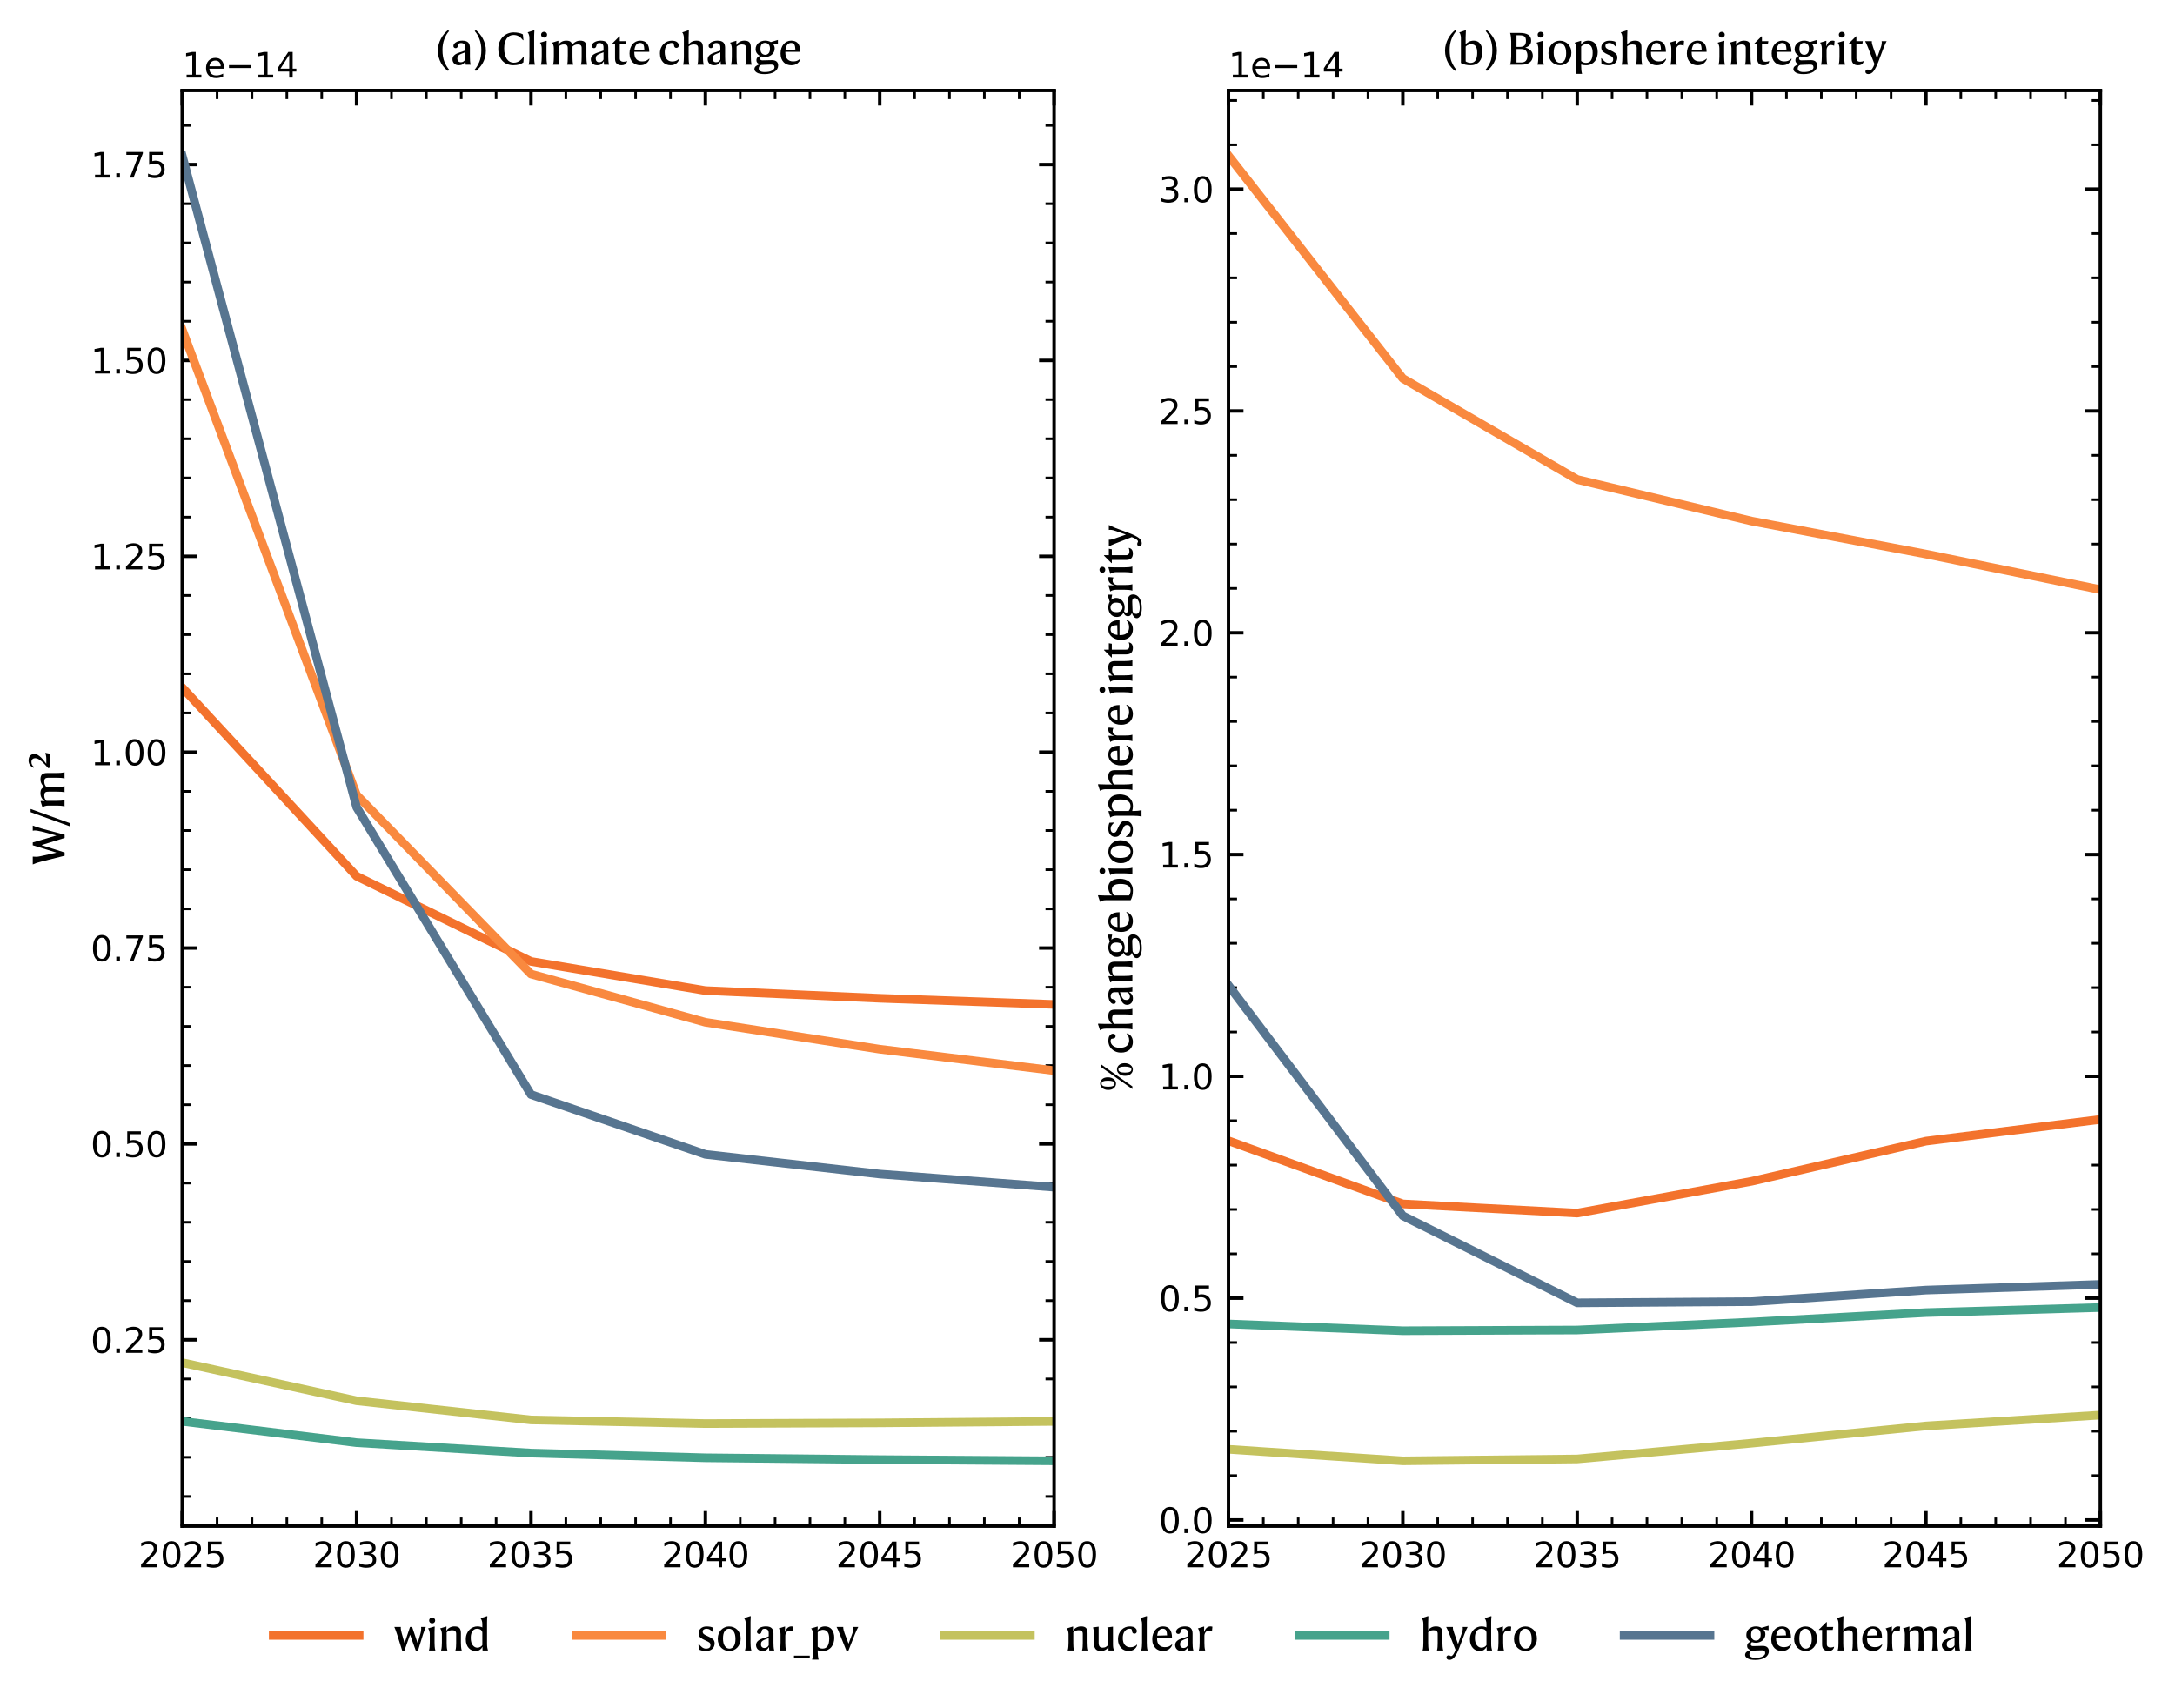 <?xml version="1.0" encoding="utf-8" standalone="no"?>
<!DOCTYPE svg PUBLIC "-//W3C//DTD SVG 1.1//EN"
  "http://www.w3.org/Graphics/SVG/1.1/DTD/svg11.dtd">
<svg xmlns:xlink="http://www.w3.org/1999/xlink" width="506.192pt" height="397.42pt" viewBox="0 0 506.192 397.42" xmlns="http://www.w3.org/2000/svg" version="1.1">
 <defs>
  <style type="text/css">*{stroke-linejoin: round; stroke-linecap: butt}</style>
 </defs>
 <g id="figure_1">
  <g id="patch_1">
   <path d="M 0 397.42 
L 506.192 397.42 
L 506.192 0 
L 0 0 
L 0 397.42 
z
" style="fill: none"/>
  </g>
  <g id="axes_1">
   <g id="patch_2">
    <path d="M 42.413 355.13 
L 245.322 355.13 
L 245.322 21.05 
L 42.413 21.05 
L 42.413 355.13 
z
" style="fill: none"/>
   </g>
   <g id="matplotlib.axis_1">
    <g id="xtick_1">
     <g id="line2d_1">
      <defs>
       <path id="m6f288512dd" d="M 0 0 
L 0 -3.5 
" style="stroke: #000000; stroke-width: 0.8"/>
      </defs>
      <g>
       <use xlink:href="#m6f288512dd" x="42.413" y="355.13" style="stroke: #000000; stroke-width: 0.8"/>
      </g>
     </g>
     <g id="line2d_2">
      <defs>
       <path id="m50c751e7f2" d="M 0 0 
L 0 3.5 
" style="stroke: #000000; stroke-width: 0.8"/>
      </defs>
      <g>
       <use xlink:href="#m50c751e7f2" x="42.413" y="21.05" style="stroke: #000000; stroke-width: 0.8"/>
      </g>
     </g>
     <g id="text_1">
      <!-- 2025 -->
      <g transform="translate(32.233 364.709) scale(0.08 -0.08)">
       <defs>
        <path id="DejaVuSans-32" d="M 1228 531 
L 3431 531 
L 3431 0 
L 469 0 
L 469 531 
Q 828 903 1448 1529 
Q 2069 2156 2228 2338 
Q 2531 2678 2651 2914 
Q 2772 3150 2772 3378 
Q 2772 3750 2511 3984 
Q 2250 4219 1831 4219 
Q 1534 4219 1204 4116 
Q 875 4013 500 3803 
L 500 4441 
Q 881 4594 1212 4672 
Q 1544 4750 1819 4750 
Q 2544 4750 2975 4387 
Q 3406 4025 3406 3419 
Q 3406 3131 3298 2873 
Q 3191 2616 2906 2266 
Q 2828 2175 2409 1742 
Q 1991 1309 1228 531 
z
" transform="scale(0.016)"/>
        <path id="DejaVuSans-30" d="M 2034 4250 
Q 1547 4250 1301 3770 
Q 1056 3291 1056 2328 
Q 1056 1369 1301 889 
Q 1547 409 2034 409 
Q 2525 409 2770 889 
Q 3016 1369 3016 2328 
Q 3016 3291 2770 3770 
Q 2525 4250 2034 4250 
z
M 2034 4750 
Q 2819 4750 3233 4129 
Q 3647 3509 3647 2328 
Q 3647 1150 3233 529 
Q 2819 -91 2034 -91 
Q 1250 -91 836 529 
Q 422 1150 422 2328 
Q 422 3509 836 4129 
Q 1250 4750 2034 4750 
z
" transform="scale(0.016)"/>
        <path id="DejaVuSans-35" d="M 691 4666 
L 3169 4666 
L 3169 4134 
L 1269 4134 
L 1269 2991 
Q 1406 3038 1543 3061 
Q 1681 3084 1819 3084 
Q 2600 3084 3056 2656 
Q 3513 2228 3513 1497 
Q 3513 744 3044 326 
Q 2575 -91 1722 -91 
Q 1428 -91 1123 -41 
Q 819 9 494 109 
L 494 744 
Q 775 591 1075 516 
Q 1375 441 1709 441 
Q 2250 441 2565 725 
Q 2881 1009 2881 1497 
Q 2881 1984 2565 2268 
Q 2250 2553 1709 2553 
Q 1456 2553 1204 2497 
Q 953 2441 691 2322 
L 691 4666 
z
" transform="scale(0.016)"/>
       </defs>
       <use xlink:href="#DejaVuSans-32"/>
       <use xlink:href="#DejaVuSans-30" x="63.623"/>
       <use xlink:href="#DejaVuSans-32" x="127.246"/>
       <use xlink:href="#DejaVuSans-35" x="190.869"/>
      </g>
     </g>
    </g>
    <g id="xtick_2">
     <g id="line2d_3">
      <g>
       <use xlink:href="#m6f288512dd" x="82.994" y="355.13" style="stroke: #000000; stroke-width: 0.8"/>
      </g>
     </g>
     <g id="line2d_4">
      <g>
       <use xlink:href="#m50c751e7f2" x="82.994" y="21.05" style="stroke: #000000; stroke-width: 0.8"/>
      </g>
     </g>
     <g id="text_2">
      <!-- 2030 -->
      <g transform="translate(72.814 364.709) scale(0.08 -0.08)">
       <defs>
        <path id="DejaVuSans-33" d="M 2597 2516 
Q 3050 2419 3304 2112 
Q 3559 1806 3559 1356 
Q 3559 666 3084 287 
Q 2609 -91 1734 -91 
Q 1441 -91 1130 -33 
Q 819 25 488 141 
L 488 750 
Q 750 597 1062 519 
Q 1375 441 1716 441 
Q 2309 441 2620 675 
Q 2931 909 2931 1356 
Q 2931 1769 2642 2001 
Q 2353 2234 1838 2234 
L 1294 2234 
L 1294 2753 
L 1863 2753 
Q 2328 2753 2575 2939 
Q 2822 3125 2822 3475 
Q 2822 3834 2567 4026 
Q 2313 4219 1838 4219 
Q 1578 4219 1281 4162 
Q 984 4106 628 3988 
L 628 4550 
Q 988 4650 1302 4700 
Q 1616 4750 1894 4750 
Q 2613 4750 3031 4423 
Q 3450 4097 3450 3541 
Q 3450 3153 3228 2886 
Q 3006 2619 2597 2516 
z
" transform="scale(0.016)"/>
       </defs>
       <use xlink:href="#DejaVuSans-32"/>
       <use xlink:href="#DejaVuSans-30" x="63.623"/>
       <use xlink:href="#DejaVuSans-33" x="127.246"/>
       <use xlink:href="#DejaVuSans-30" x="190.869"/>
      </g>
     </g>
    </g>
    <g id="xtick_3">
     <g id="line2d_5">
      <g>
       <use xlink:href="#m6f288512dd" x="123.576" y="355.13" style="stroke: #000000; stroke-width: 0.8"/>
      </g>
     </g>
     <g id="line2d_6">
      <g>
       <use xlink:href="#m50c751e7f2" x="123.576" y="21.05" style="stroke: #000000; stroke-width: 0.8"/>
      </g>
     </g>
     <g id="text_3">
      <!-- 2035 -->
      <g transform="translate(113.396 364.709) scale(0.08 -0.08)">
       <use xlink:href="#DejaVuSans-32"/>
       <use xlink:href="#DejaVuSans-30" x="63.623"/>
       <use xlink:href="#DejaVuSans-33" x="127.246"/>
       <use xlink:href="#DejaVuSans-35" x="190.869"/>
      </g>
     </g>
    </g>
    <g id="xtick_4">
     <g id="line2d_7">
      <g>
       <use xlink:href="#m6f288512dd" x="164.158" y="355.13" style="stroke: #000000; stroke-width: 0.8"/>
      </g>
     </g>
     <g id="line2d_8">
      <g>
       <use xlink:href="#m50c751e7f2" x="164.158" y="21.05" style="stroke: #000000; stroke-width: 0.8"/>
      </g>
     </g>
     <g id="text_4">
      <!-- 2040 -->
      <g transform="translate(153.978 364.709) scale(0.08 -0.08)">
       <defs>
        <path id="DejaVuSans-34" d="M 2419 4116 
L 825 1625 
L 2419 1625 
L 2419 4116 
z
M 2253 4666 
L 3047 4666 
L 3047 1625 
L 3713 1625 
L 3713 1100 
L 3047 1100 
L 3047 0 
L 2419 0 
L 2419 1100 
L 313 1100 
L 313 1709 
L 2253 4666 
z
" transform="scale(0.016)"/>
       </defs>
       <use xlink:href="#DejaVuSans-32"/>
       <use xlink:href="#DejaVuSans-30" x="63.623"/>
       <use xlink:href="#DejaVuSans-34" x="127.246"/>
       <use xlink:href="#DejaVuSans-30" x="190.869"/>
      </g>
     </g>
    </g>
    <g id="xtick_5">
     <g id="line2d_9">
      <g>
       <use xlink:href="#m6f288512dd" x="204.74" y="355.13" style="stroke: #000000; stroke-width: 0.8"/>
      </g>
     </g>
     <g id="line2d_10">
      <g>
       <use xlink:href="#m50c751e7f2" x="204.74" y="21.05" style="stroke: #000000; stroke-width: 0.8"/>
      </g>
     </g>
     <g id="text_5">
      <!-- 2045 -->
      <g transform="translate(194.56 364.709) scale(0.08 -0.08)">
       <use xlink:href="#DejaVuSans-32"/>
       <use xlink:href="#DejaVuSans-30" x="63.623"/>
       <use xlink:href="#DejaVuSans-34" x="127.246"/>
       <use xlink:href="#DejaVuSans-35" x="190.869"/>
      </g>
     </g>
    </g>
    <g id="xtick_6">
     <g id="line2d_11">
      <g>
       <use xlink:href="#m6f288512dd" x="245.322" y="355.13" style="stroke: #000000; stroke-width: 0.8"/>
      </g>
     </g>
     <g id="line2d_12">
      <g>
       <use xlink:href="#m50c751e7f2" x="245.322" y="21.05" style="stroke: #000000; stroke-width: 0.8"/>
      </g>
     </g>
     <g id="text_6">
      <!-- 2050 -->
      <g transform="translate(235.142 364.709) scale(0.08 -0.08)">
       <use xlink:href="#DejaVuSans-32"/>
       <use xlink:href="#DejaVuSans-30" x="63.623"/>
       <use xlink:href="#DejaVuSans-35" x="127.246"/>
       <use xlink:href="#DejaVuSans-30" x="190.869"/>
      </g>
     </g>
    </g>
    <g id="xtick_7">
     <g id="line2d_13">
      <defs>
       <path id="m410b0b5b89" d="M 0 0 
L 0 -2 
" style="stroke: #000000; stroke-width: 0.6"/>
      </defs>
      <g>
       <use xlink:href="#m410b0b5b89" x="50.529" y="355.13" style="stroke: #000000; stroke-width: 0.6"/>
      </g>
     </g>
     <g id="line2d_14">
      <defs>
       <path id="mc459fa0d21" d="M 0 0 
L 0 2 
" style="stroke: #000000; stroke-width: 0.6"/>
      </defs>
      <g>
       <use xlink:href="#mc459fa0d21" x="50.529" y="21.05" style="stroke: #000000; stroke-width: 0.6"/>
      </g>
     </g>
    </g>
    <g id="xtick_8">
     <g id="line2d_15">
      <g>
       <use xlink:href="#m410b0b5b89" x="58.645" y="355.13" style="stroke: #000000; stroke-width: 0.6"/>
      </g>
     </g>
     <g id="line2d_16">
      <g>
       <use xlink:href="#mc459fa0d21" x="58.645" y="21.05" style="stroke: #000000; stroke-width: 0.6"/>
      </g>
     </g>
    </g>
    <g id="xtick_9">
     <g id="line2d_17">
      <g>
       <use xlink:href="#m410b0b5b89" x="66.762" y="355.13" style="stroke: #000000; stroke-width: 0.6"/>
      </g>
     </g>
     <g id="line2d_18">
      <g>
       <use xlink:href="#mc459fa0d21" x="66.762" y="21.05" style="stroke: #000000; stroke-width: 0.6"/>
      </g>
     </g>
    </g>
    <g id="xtick_10">
     <g id="line2d_19">
      <g>
       <use xlink:href="#m410b0b5b89" x="74.878" y="355.13" style="stroke: #000000; stroke-width: 0.6"/>
      </g>
     </g>
     <g id="line2d_20">
      <g>
       <use xlink:href="#mc459fa0d21" x="74.878" y="21.05" style="stroke: #000000; stroke-width: 0.6"/>
      </g>
     </g>
    </g>
    <g id="xtick_11">
     <g id="line2d_21">
      <g>
       <use xlink:href="#m410b0b5b89" x="91.111" y="355.13" style="stroke: #000000; stroke-width: 0.6"/>
      </g>
     </g>
     <g id="line2d_22">
      <g>
       <use xlink:href="#mc459fa0d21" x="91.111" y="21.05" style="stroke: #000000; stroke-width: 0.6"/>
      </g>
     </g>
    </g>
    <g id="xtick_12">
     <g id="line2d_23">
      <g>
       <use xlink:href="#m410b0b5b89" x="99.227" y="355.13" style="stroke: #000000; stroke-width: 0.6"/>
      </g>
     </g>
     <g id="line2d_24">
      <g>
       <use xlink:href="#mc459fa0d21" x="99.227" y="21.05" style="stroke: #000000; stroke-width: 0.6"/>
      </g>
     </g>
    </g>
    <g id="xtick_13">
     <g id="line2d_25">
      <g>
       <use xlink:href="#m410b0b5b89" x="107.343" y="355.13" style="stroke: #000000; stroke-width: 0.6"/>
      </g>
     </g>
     <g id="line2d_26">
      <g>
       <use xlink:href="#mc459fa0d21" x="107.343" y="21.05" style="stroke: #000000; stroke-width: 0.6"/>
      </g>
     </g>
    </g>
    <g id="xtick_14">
     <g id="line2d_27">
      <g>
       <use xlink:href="#m410b0b5b89" x="115.46" y="355.13" style="stroke: #000000; stroke-width: 0.6"/>
      </g>
     </g>
     <g id="line2d_28">
      <g>
       <use xlink:href="#mc459fa0d21" x="115.46" y="21.05" style="stroke: #000000; stroke-width: 0.6"/>
      </g>
     </g>
    </g>
    <g id="xtick_15">
     <g id="line2d_29">
      <g>
       <use xlink:href="#m410b0b5b89" x="131.692" y="355.13" style="stroke: #000000; stroke-width: 0.6"/>
      </g>
     </g>
     <g id="line2d_30">
      <g>
       <use xlink:href="#mc459fa0d21" x="131.692" y="21.05" style="stroke: #000000; stroke-width: 0.6"/>
      </g>
     </g>
    </g>
    <g id="xtick_16">
     <g id="line2d_31">
      <g>
       <use xlink:href="#m410b0b5b89" x="139.809" y="355.13" style="stroke: #000000; stroke-width: 0.6"/>
      </g>
     </g>
     <g id="line2d_32">
      <g>
       <use xlink:href="#mc459fa0d21" x="139.809" y="21.05" style="stroke: #000000; stroke-width: 0.6"/>
      </g>
     </g>
    </g>
    <g id="xtick_17">
     <g id="line2d_33">
      <g>
       <use xlink:href="#m410b0b5b89" x="147.925" y="355.13" style="stroke: #000000; stroke-width: 0.6"/>
      </g>
     </g>
     <g id="line2d_34">
      <g>
       <use xlink:href="#mc459fa0d21" x="147.925" y="21.05" style="stroke: #000000; stroke-width: 0.6"/>
      </g>
     </g>
    </g>
    <g id="xtick_18">
     <g id="line2d_35">
      <g>
       <use xlink:href="#m410b0b5b89" x="156.042" y="355.13" style="stroke: #000000; stroke-width: 0.6"/>
      </g>
     </g>
     <g id="line2d_36">
      <g>
       <use xlink:href="#mc459fa0d21" x="156.042" y="21.05" style="stroke: #000000; stroke-width: 0.6"/>
      </g>
     </g>
    </g>
    <g id="xtick_19">
     <g id="line2d_37">
      <g>
       <use xlink:href="#m410b0b5b89" x="172.274" y="355.13" style="stroke: #000000; stroke-width: 0.6"/>
      </g>
     </g>
     <g id="line2d_38">
      <g>
       <use xlink:href="#mc459fa0d21" x="172.274" y="21.05" style="stroke: #000000; stroke-width: 0.6"/>
      </g>
     </g>
    </g>
    <g id="xtick_20">
     <g id="line2d_39">
      <g>
       <use xlink:href="#m410b0b5b89" x="180.391" y="355.13" style="stroke: #000000; stroke-width: 0.6"/>
      </g>
     </g>
     <g id="line2d_40">
      <g>
       <use xlink:href="#mc459fa0d21" x="180.391" y="21.05" style="stroke: #000000; stroke-width: 0.6"/>
      </g>
     </g>
    </g>
    <g id="xtick_21">
     <g id="line2d_41">
      <g>
       <use xlink:href="#m410b0b5b89" x="188.507" y="355.13" style="stroke: #000000; stroke-width: 0.6"/>
      </g>
     </g>
     <g id="line2d_42">
      <g>
       <use xlink:href="#mc459fa0d21" x="188.507" y="21.05" style="stroke: #000000; stroke-width: 0.6"/>
      </g>
     </g>
    </g>
    <g id="xtick_22">
     <g id="line2d_43">
      <g>
       <use xlink:href="#m410b0b5b89" x="196.623" y="355.13" style="stroke: #000000; stroke-width: 0.6"/>
      </g>
     </g>
     <g id="line2d_44">
      <g>
       <use xlink:href="#mc459fa0d21" x="196.623" y="21.05" style="stroke: #000000; stroke-width: 0.6"/>
      </g>
     </g>
    </g>
    <g id="xtick_23">
     <g id="line2d_45">
      <g>
       <use xlink:href="#m410b0b5b89" x="212.856" y="355.13" style="stroke: #000000; stroke-width: 0.6"/>
      </g>
     </g>
     <g id="line2d_46">
      <g>
       <use xlink:href="#mc459fa0d21" x="212.856" y="21.05" style="stroke: #000000; stroke-width: 0.6"/>
      </g>
     </g>
    </g>
    <g id="xtick_24">
     <g id="line2d_47">
      <g>
       <use xlink:href="#m410b0b5b89" x="220.972" y="355.13" style="stroke: #000000; stroke-width: 0.6"/>
      </g>
     </g>
     <g id="line2d_48">
      <g>
       <use xlink:href="#mc459fa0d21" x="220.972" y="21.05" style="stroke: #000000; stroke-width: 0.6"/>
      </g>
     </g>
    </g>
    <g id="xtick_25">
     <g id="line2d_49">
      <g>
       <use xlink:href="#m410b0b5b89" x="229.089" y="355.13" style="stroke: #000000; stroke-width: 0.6"/>
      </g>
     </g>
     <g id="line2d_50">
      <g>
       <use xlink:href="#mc459fa0d21" x="229.089" y="21.05" style="stroke: #000000; stroke-width: 0.6"/>
      </g>
     </g>
    </g>
    <g id="xtick_26">
     <g id="line2d_51">
      <g>
       <use xlink:href="#m410b0b5b89" x="237.205" y="355.13" style="stroke: #000000; stroke-width: 0.6"/>
      </g>
     </g>
     <g id="line2d_52">
      <g>
       <use xlink:href="#mc459fa0d21" x="237.205" y="21.05" style="stroke: #000000; stroke-width: 0.6"/>
      </g>
     </g>
    </g>
   </g>
   <g id="matplotlib.axis_2">
    <g id="ytick_1">
     <g id="line2d_53">
      <defs>
       <path id="m79a25060a3" d="M 0 0 
L 3.5 0 
" style="stroke: #000000; stroke-width: 0.8"/>
      </defs>
      <g>
       <use xlink:href="#m79a25060a3" x="42.413" y="311.773" style="stroke: #000000; stroke-width: 0.8"/>
      </g>
     </g>
     <g id="line2d_54">
      <defs>
       <path id="m99e8ad8446" d="M 0 0 
L -3.5 0 
" style="stroke: #000000; stroke-width: 0.8"/>
      </defs>
      <g>
       <use xlink:href="#m99e8ad8446" x="245.322" y="311.773" style="stroke: #000000; stroke-width: 0.8"/>
      </g>
     </g>
     <g id="text_7">
      <!-- 0.25 -->
      <g transform="translate(21.1 314.812) scale(0.08 -0.08)">
       <defs>
        <path id="DejaVuSans-2e" d="M 684 794 
L 1344 794 
L 1344 0 
L 684 0 
L 684 794 
z
" transform="scale(0.016)"/>
       </defs>
       <use xlink:href="#DejaVuSans-30"/>
       <use xlink:href="#DejaVuSans-2e" x="63.623"/>
       <use xlink:href="#DejaVuSans-32" x="95.41"/>
       <use xlink:href="#DejaVuSans-35" x="159.033"/>
      </g>
     </g>
    </g>
    <g id="ytick_2">
     <g id="line2d_55">
      <g>
       <use xlink:href="#m79a25060a3" x="42.413" y="266.194" style="stroke: #000000; stroke-width: 0.8"/>
      </g>
     </g>
     <g id="line2d_56">
      <g>
       <use xlink:href="#m99e8ad8446" x="245.322" y="266.194" style="stroke: #000000; stroke-width: 0.8"/>
      </g>
     </g>
     <g id="text_8">
      <!-- 0.50 -->
      <g transform="translate(21.1 269.233) scale(0.08 -0.08)">
       <use xlink:href="#DejaVuSans-30"/>
       <use xlink:href="#DejaVuSans-2e" x="63.623"/>
       <use xlink:href="#DejaVuSans-35" x="95.41"/>
       <use xlink:href="#DejaVuSans-30" x="159.033"/>
      </g>
     </g>
    </g>
    <g id="ytick_3">
     <g id="line2d_57">
      <g>
       <use xlink:href="#m79a25060a3" x="42.413" y="220.614" style="stroke: #000000; stroke-width: 0.8"/>
      </g>
     </g>
     <g id="line2d_58">
      <g>
       <use xlink:href="#m99e8ad8446" x="245.322" y="220.614" style="stroke: #000000; stroke-width: 0.8"/>
      </g>
     </g>
     <g id="text_9">
      <!-- 0.75 -->
      <g transform="translate(21.1 223.653) scale(0.08 -0.08)">
       <defs>
        <path id="DejaVuSans-37" d="M 525 4666 
L 3525 4666 
L 3525 4397 
L 1831 0 
L 1172 0 
L 2766 4134 
L 525 4134 
L 525 4666 
z
" transform="scale(0.016)"/>
       </defs>
       <use xlink:href="#DejaVuSans-30"/>
       <use xlink:href="#DejaVuSans-2e" x="63.623"/>
       <use xlink:href="#DejaVuSans-37" x="95.41"/>
       <use xlink:href="#DejaVuSans-35" x="159.033"/>
      </g>
     </g>
    </g>
    <g id="ytick_4">
     <g id="line2d_59">
      <g>
       <use xlink:href="#m79a25060a3" x="42.413" y="175.035" style="stroke: #000000; stroke-width: 0.8"/>
      </g>
     </g>
     <g id="line2d_60">
      <g>
       <use xlink:href="#m99e8ad8446" x="245.322" y="175.035" style="stroke: #000000; stroke-width: 0.8"/>
      </g>
     </g>
     <g id="text_10">
      <!-- 1.00 -->
      <g transform="translate(21.1 178.074) scale(0.08 -0.08)">
       <defs>
        <path id="DejaVuSans-31" d="M 794 531 
L 1825 531 
L 1825 4091 
L 703 3866 
L 703 4441 
L 1819 4666 
L 2450 4666 
L 2450 531 
L 3481 531 
L 3481 0 
L 794 0 
L 794 531 
z
" transform="scale(0.016)"/>
       </defs>
       <use xlink:href="#DejaVuSans-31"/>
       <use xlink:href="#DejaVuSans-2e" x="63.623"/>
       <use xlink:href="#DejaVuSans-30" x="95.41"/>
       <use xlink:href="#DejaVuSans-30" x="159.033"/>
      </g>
     </g>
    </g>
    <g id="ytick_5">
     <g id="line2d_61">
      <g>
       <use xlink:href="#m79a25060a3" x="42.413" y="129.455" style="stroke: #000000; stroke-width: 0.8"/>
      </g>
     </g>
     <g id="line2d_62">
      <g>
       <use xlink:href="#m99e8ad8446" x="245.322" y="129.455" style="stroke: #000000; stroke-width: 0.8"/>
      </g>
     </g>
     <g id="text_11">
      <!-- 1.25 -->
      <g transform="translate(21.1 132.495) scale(0.08 -0.08)">
       <use xlink:href="#DejaVuSans-31"/>
       <use xlink:href="#DejaVuSans-2e" x="63.623"/>
       <use xlink:href="#DejaVuSans-32" x="95.41"/>
       <use xlink:href="#DejaVuSans-35" x="159.033"/>
      </g>
     </g>
    </g>
    <g id="ytick_6">
     <g id="line2d_63">
      <g>
       <use xlink:href="#m79a25060a3" x="42.413" y="83.876" style="stroke: #000000; stroke-width: 0.8"/>
      </g>
     </g>
     <g id="line2d_64">
      <g>
       <use xlink:href="#m99e8ad8446" x="245.322" y="83.876" style="stroke: #000000; stroke-width: 0.8"/>
      </g>
     </g>
     <g id="text_12">
      <!-- 1.50 -->
      <g transform="translate(21.1 86.915) scale(0.08 -0.08)">
       <use xlink:href="#DejaVuSans-31"/>
       <use xlink:href="#DejaVuSans-2e" x="63.623"/>
       <use xlink:href="#DejaVuSans-35" x="95.41"/>
       <use xlink:href="#DejaVuSans-30" x="159.033"/>
      </g>
     </g>
    </g>
    <g id="ytick_7">
     <g id="line2d_65">
      <g>
       <use xlink:href="#m79a25060a3" x="42.413" y="38.296" style="stroke: #000000; stroke-width: 0.8"/>
      </g>
     </g>
     <g id="line2d_66">
      <g>
       <use xlink:href="#m99e8ad8446" x="245.322" y="38.296" style="stroke: #000000; stroke-width: 0.8"/>
      </g>
     </g>
     <g id="text_13">
      <!-- 1.75 -->
      <g transform="translate(21.1 41.336) scale(0.08 -0.08)">
       <use xlink:href="#DejaVuSans-31"/>
       <use xlink:href="#DejaVuSans-2e" x="63.623"/>
       <use xlink:href="#DejaVuSans-37" x="95.41"/>
       <use xlink:href="#DejaVuSans-35" x="159.033"/>
      </g>
     </g>
    </g>
    <g id="ytick_8">
     <g id="line2d_67">
      <defs>
       <path id="mf3596b7199" d="M 0 0 
L 2 0 
" style="stroke: #000000; stroke-width: 0.6"/>
      </defs>
      <g>
       <use xlink:href="#mf3596b7199" x="42.413" y="348.237" style="stroke: #000000; stroke-width: 0.6"/>
      </g>
     </g>
     <g id="line2d_68">
      <defs>
       <path id="m5c08994f7f" d="M 0 0 
L -2 0 
" style="stroke: #000000; stroke-width: 0.6"/>
      </defs>
      <g>
       <use xlink:href="#m5c08994f7f" x="245.322" y="348.237" style="stroke: #000000; stroke-width: 0.6"/>
      </g>
     </g>
    </g>
    <g id="ytick_9">
     <g id="line2d_69">
      <g>
       <use xlink:href="#mf3596b7199" x="42.413" y="339.121" style="stroke: #000000; stroke-width: 0.6"/>
      </g>
     </g>
     <g id="line2d_70">
      <g>
       <use xlink:href="#m5c08994f7f" x="245.322" y="339.121" style="stroke: #000000; stroke-width: 0.6"/>
      </g>
     </g>
    </g>
    <g id="ytick_10">
     <g id="line2d_71">
      <g>
       <use xlink:href="#mf3596b7199" x="42.413" y="330.005" style="stroke: #000000; stroke-width: 0.6"/>
      </g>
     </g>
     <g id="line2d_72">
      <g>
       <use xlink:href="#m5c08994f7f" x="245.322" y="330.005" style="stroke: #000000; stroke-width: 0.6"/>
      </g>
     </g>
    </g>
    <g id="ytick_11">
     <g id="line2d_73">
      <g>
       <use xlink:href="#mf3596b7199" x="42.413" y="320.889" style="stroke: #000000; stroke-width: 0.6"/>
      </g>
     </g>
     <g id="line2d_74">
      <g>
       <use xlink:href="#m5c08994f7f" x="245.322" y="320.889" style="stroke: #000000; stroke-width: 0.6"/>
      </g>
     </g>
    </g>
    <g id="ytick_12">
     <g id="line2d_75">
      <g>
       <use xlink:href="#mf3596b7199" x="42.413" y="302.657" style="stroke: #000000; stroke-width: 0.6"/>
      </g>
     </g>
     <g id="line2d_76">
      <g>
       <use xlink:href="#m5c08994f7f" x="245.322" y="302.657" style="stroke: #000000; stroke-width: 0.6"/>
      </g>
     </g>
    </g>
    <g id="ytick_13">
     <g id="line2d_77">
      <g>
       <use xlink:href="#mf3596b7199" x="42.413" y="293.541" style="stroke: #000000; stroke-width: 0.6"/>
      </g>
     </g>
     <g id="line2d_78">
      <g>
       <use xlink:href="#m5c08994f7f" x="245.322" y="293.541" style="stroke: #000000; stroke-width: 0.6"/>
      </g>
     </g>
    </g>
    <g id="ytick_14">
     <g id="line2d_79">
      <g>
       <use xlink:href="#mf3596b7199" x="42.413" y="284.425" style="stroke: #000000; stroke-width: 0.6"/>
      </g>
     </g>
     <g id="line2d_80">
      <g>
       <use xlink:href="#m5c08994f7f" x="245.322" y="284.425" style="stroke: #000000; stroke-width: 0.6"/>
      </g>
     </g>
    </g>
    <g id="ytick_15">
     <g id="line2d_81">
      <g>
       <use xlink:href="#mf3596b7199" x="42.413" y="275.309" style="stroke: #000000; stroke-width: 0.6"/>
      </g>
     </g>
     <g id="line2d_82">
      <g>
       <use xlink:href="#m5c08994f7f" x="245.322" y="275.309" style="stroke: #000000; stroke-width: 0.6"/>
      </g>
     </g>
    </g>
    <g id="ytick_16">
     <g id="line2d_83">
      <g>
       <use xlink:href="#mf3596b7199" x="42.413" y="257.078" style="stroke: #000000; stroke-width: 0.6"/>
      </g>
     </g>
     <g id="line2d_84">
      <g>
       <use xlink:href="#m5c08994f7f" x="245.322" y="257.078" style="stroke: #000000; stroke-width: 0.6"/>
      </g>
     </g>
    </g>
    <g id="ytick_17">
     <g id="line2d_85">
      <g>
       <use xlink:href="#mf3596b7199" x="42.413" y="247.962" style="stroke: #000000; stroke-width: 0.6"/>
      </g>
     </g>
     <g id="line2d_86">
      <g>
       <use xlink:href="#m5c08994f7f" x="245.322" y="247.962" style="stroke: #000000; stroke-width: 0.6"/>
      </g>
     </g>
    </g>
    <g id="ytick_18">
     <g id="line2d_87">
      <g>
       <use xlink:href="#mf3596b7199" x="42.413" y="238.846" style="stroke: #000000; stroke-width: 0.6"/>
      </g>
     </g>
     <g id="line2d_88">
      <g>
       <use xlink:href="#m5c08994f7f" x="245.322" y="238.846" style="stroke: #000000; stroke-width: 0.6"/>
      </g>
     </g>
    </g>
    <g id="ytick_19">
     <g id="line2d_89">
      <g>
       <use xlink:href="#mf3596b7199" x="42.413" y="229.73" style="stroke: #000000; stroke-width: 0.6"/>
      </g>
     </g>
     <g id="line2d_90">
      <g>
       <use xlink:href="#m5c08994f7f" x="245.322" y="229.73" style="stroke: #000000; stroke-width: 0.6"/>
      </g>
     </g>
    </g>
    <g id="ytick_20">
     <g id="line2d_91">
      <g>
       <use xlink:href="#mf3596b7199" x="42.413" y="211.498" style="stroke: #000000; stroke-width: 0.6"/>
      </g>
     </g>
     <g id="line2d_92">
      <g>
       <use xlink:href="#m5c08994f7f" x="245.322" y="211.498" style="stroke: #000000; stroke-width: 0.6"/>
      </g>
     </g>
    </g>
    <g id="ytick_21">
     <g id="line2d_93">
      <g>
       <use xlink:href="#mf3596b7199" x="42.413" y="202.382" style="stroke: #000000; stroke-width: 0.6"/>
      </g>
     </g>
     <g id="line2d_94">
      <g>
       <use xlink:href="#m5c08994f7f" x="245.322" y="202.382" style="stroke: #000000; stroke-width: 0.6"/>
      </g>
     </g>
    </g>
    <g id="ytick_22">
     <g id="line2d_95">
      <g>
       <use xlink:href="#mf3596b7199" x="42.413" y="193.266" style="stroke: #000000; stroke-width: 0.6"/>
      </g>
     </g>
     <g id="line2d_96">
      <g>
       <use xlink:href="#m5c08994f7f" x="245.322" y="193.266" style="stroke: #000000; stroke-width: 0.6"/>
      </g>
     </g>
    </g>
    <g id="ytick_23">
     <g id="line2d_97">
      <g>
       <use xlink:href="#mf3596b7199" x="42.413" y="184.151" style="stroke: #000000; stroke-width: 0.6"/>
      </g>
     </g>
     <g id="line2d_98">
      <g>
       <use xlink:href="#m5c08994f7f" x="245.322" y="184.151" style="stroke: #000000; stroke-width: 0.6"/>
      </g>
     </g>
    </g>
    <g id="ytick_24">
     <g id="line2d_99">
      <g>
       <use xlink:href="#mf3596b7199" x="42.413" y="165.919" style="stroke: #000000; stroke-width: 0.6"/>
      </g>
     </g>
     <g id="line2d_100">
      <g>
       <use xlink:href="#m5c08994f7f" x="245.322" y="165.919" style="stroke: #000000; stroke-width: 0.6"/>
      </g>
     </g>
    </g>
    <g id="ytick_25">
     <g id="line2d_101">
      <g>
       <use xlink:href="#mf3596b7199" x="42.413" y="156.803" style="stroke: #000000; stroke-width: 0.6"/>
      </g>
     </g>
     <g id="line2d_102">
      <g>
       <use xlink:href="#m5c08994f7f" x="245.322" y="156.803" style="stroke: #000000; stroke-width: 0.6"/>
      </g>
     </g>
    </g>
    <g id="ytick_26">
     <g id="line2d_103">
      <g>
       <use xlink:href="#mf3596b7199" x="42.413" y="147.687" style="stroke: #000000; stroke-width: 0.6"/>
      </g>
     </g>
     <g id="line2d_104">
      <g>
       <use xlink:href="#m5c08994f7f" x="245.322" y="147.687" style="stroke: #000000; stroke-width: 0.6"/>
      </g>
     </g>
    </g>
    <g id="ytick_27">
     <g id="line2d_105">
      <g>
       <use xlink:href="#mf3596b7199" x="42.413" y="138.571" style="stroke: #000000; stroke-width: 0.6"/>
      </g>
     </g>
     <g id="line2d_106">
      <g>
       <use xlink:href="#m5c08994f7f" x="245.322" y="138.571" style="stroke: #000000; stroke-width: 0.6"/>
      </g>
     </g>
    </g>
    <g id="ytick_28">
     <g id="line2d_107">
      <g>
       <use xlink:href="#mf3596b7199" x="42.413" y="120.339" style="stroke: #000000; stroke-width: 0.6"/>
      </g>
     </g>
     <g id="line2d_108">
      <g>
       <use xlink:href="#m5c08994f7f" x="245.322" y="120.339" style="stroke: #000000; stroke-width: 0.6"/>
      </g>
     </g>
    </g>
    <g id="ytick_29">
     <g id="line2d_109">
      <g>
       <use xlink:href="#mf3596b7199" x="42.413" y="111.223" style="stroke: #000000; stroke-width: 0.6"/>
      </g>
     </g>
     <g id="line2d_110">
      <g>
       <use xlink:href="#m5c08994f7f" x="245.322" y="111.223" style="stroke: #000000; stroke-width: 0.6"/>
      </g>
     </g>
    </g>
    <g id="ytick_30">
     <g id="line2d_111">
      <g>
       <use xlink:href="#mf3596b7199" x="42.413" y="102.108" style="stroke: #000000; stroke-width: 0.6"/>
      </g>
     </g>
     <g id="line2d_112">
      <g>
       <use xlink:href="#m5c08994f7f" x="245.322" y="102.108" style="stroke: #000000; stroke-width: 0.6"/>
      </g>
     </g>
    </g>
    <g id="ytick_31">
     <g id="line2d_113">
      <g>
       <use xlink:href="#mf3596b7199" x="42.413" y="92.992" style="stroke: #000000; stroke-width: 0.6"/>
      </g>
     </g>
     <g id="line2d_114">
      <g>
       <use xlink:href="#m5c08994f7f" x="245.322" y="92.992" style="stroke: #000000; stroke-width: 0.6"/>
      </g>
     </g>
    </g>
    <g id="ytick_32">
     <g id="line2d_115">
      <g>
       <use xlink:href="#mf3596b7199" x="42.413" y="74.76" style="stroke: #000000; stroke-width: 0.6"/>
      </g>
     </g>
     <g id="line2d_116">
      <g>
       <use xlink:href="#m5c08994f7f" x="245.322" y="74.76" style="stroke: #000000; stroke-width: 0.6"/>
      </g>
     </g>
    </g>
    <g id="ytick_33">
     <g id="line2d_117">
      <g>
       <use xlink:href="#mf3596b7199" x="42.413" y="65.644" style="stroke: #000000; stroke-width: 0.6"/>
      </g>
     </g>
     <g id="line2d_118">
      <g>
       <use xlink:href="#m5c08994f7f" x="245.322" y="65.644" style="stroke: #000000; stroke-width: 0.6"/>
      </g>
     </g>
    </g>
    <g id="ytick_34">
     <g id="line2d_119">
      <g>
       <use xlink:href="#mf3596b7199" x="42.413" y="56.528" style="stroke: #000000; stroke-width: 0.6"/>
      </g>
     </g>
     <g id="line2d_120">
      <g>
       <use xlink:href="#m5c08994f7f" x="245.322" y="56.528" style="stroke: #000000; stroke-width: 0.6"/>
      </g>
     </g>
    </g>
    <g id="ytick_35">
     <g id="line2d_121">
      <g>
       <use xlink:href="#mf3596b7199" x="42.413" y="47.412" style="stroke: #000000; stroke-width: 0.6"/>
      </g>
     </g>
     <g id="line2d_122">
      <g>
       <use xlink:href="#m5c08994f7f" x="245.322" y="47.412" style="stroke: #000000; stroke-width: 0.6"/>
      </g>
     </g>
    </g>
    <g id="ytick_36">
     <g id="line2d_123">
      <g>
       <use xlink:href="#mf3596b7199" x="42.413" y="29.18" style="stroke: #000000; stroke-width: 0.6"/>
      </g>
     </g>
     <g id="line2d_124">
      <g>
       <use xlink:href="#m5c08994f7f" x="245.322" y="29.18" style="stroke: #000000; stroke-width: 0.6"/>
      </g>
     </g>
    </g>
    <g id="text_14">
     <!-- W/m² -->
     <g transform="translate(15.02 201.44) rotate(-90) scale(0.1 -0.1)">
      <defs>
       <path id="HardingTextWeb-Regular-57" d="M 1370 3507 
L 1888 1203 
L 1907 1203 
L 2963 4621 
L 3373 4621 
L 4378 1203 
L 4397 1203 
L 4966 3360 
Q 5050 3699 5098 4028 
Q 5146 4358 5082 4621 
L 5830 4621 
Q 5709 4326 5603 4012 
Q 5498 3699 5395 3322 
L 4499 -13 
L 4032 -13 
L 3002 3315 
L 2970 3315 
L 1914 -13 
L 1440 -13 
L 602 3347 
Q 499 3770 406 4042 
Q 314 4314 173 4621 
L 1312 4621 
Q 1286 4346 1289 4099 
Q 1293 3853 1370 3507 
z
" transform="scale(0.016)"/>
       <path id="HardingTextWeb-Regular-2f" d="M -154 -832 
L 1933 4934 
L 2394 4934 
L 307 -832 
L -154 -832 
z
" transform="scale(0.016)"/>
       <path id="HardingTextWeb-Regular-6d" d="M 1242 1107 
Q 1242 794 1261 512 
Q 1280 230 1350 0 
L 429 0 
Q 506 243 528 563 
Q 550 883 550 1158 
L 550 2362 
Q 550 2637 473 2870 
Q 397 3104 288 3206 
L 1165 3482 
L 1216 3443 
L 1197 2893 
L 1222 2893 
Q 1344 3136 1648 3318 
Q 1952 3501 2342 3501 
Q 2765 3501 2960 3357 
Q 3155 3213 3219 2893 
L 3245 2893 
Q 3366 3130 3680 3315 
Q 3994 3501 4365 3501 
Q 4883 3501 5084 3264 
Q 5286 3027 5286 2522 
L 5286 1158 
Q 5286 883 5308 563 
Q 5331 243 5408 0 
L 4486 0 
Q 4557 230 4576 512 
Q 4595 794 4595 1107 
L 4595 2426 
Q 4595 2701 4464 2825 
Q 4333 2950 4032 2950 
Q 3795 2950 3596 2867 
Q 3398 2784 3258 2637 
Q 3264 2611 3264 2579 
Q 3264 2547 3264 2522 
L 3264 1107 
Q 3264 794 3283 512 
Q 3302 230 3373 0 
L 2483 0 
Q 2547 230 2560 512 
Q 2573 794 2573 1107 
Q 2579 1107 2579 1315 
Q 2579 1523 2579 1769 
Q 2579 2016 2576 2221 
Q 2573 2426 2573 2426 
Q 2573 2701 2441 2825 
Q 2310 2950 2010 2950 
Q 1773 2950 1584 2870 
Q 1395 2790 1242 2637 
L 1242 1107 
z
" transform="scale(0.016)"/>
       <path id="HardingTextWeb-Regular-b2" d="M 2400 4390 
Q 2400 4134 2253 3884 
Q 2106 3635 1888 3414 
Q 1670 3194 1420 2998 
Q 1171 2803 966 2650 
L 1632 2650 
Q 1914 2650 2176 2698 
Q 2438 2746 2566 2797 
L 2445 2176 
L 397 2176 
L 326 2355 
Q 627 2630 892 2880 
Q 1158 3130 1356 3366 
Q 1555 3603 1670 3830 
Q 1786 4058 1786 4282 
Q 1786 4499 1651 4656 
Q 1517 4813 1210 4813 
Q 973 4813 806 4717 
Q 640 4621 506 4422 
L 390 4486 
Q 506 4794 768 5011 
Q 1030 5229 1446 5229 
Q 1926 5229 2163 4989 
Q 2400 4749 2400 4390 
z
" transform="scale(0.016)"/>
      </defs>
      <use xlink:href="#HardingTextWeb-Regular-57"/>
      <use xlink:href="#HardingTextWeb-Regular-2f" x="93.6"/>
      <use xlink:href="#HardingTextWeb-Regular-6d" x="131"/>
      <use xlink:href="#HardingTextWeb-Regular-b2" x="221.5"/>
     </g>
    </g>
    <g id="text_15">
     <!-- 1e−14 -->
     <g transform="translate(42.413 18.05) scale(0.08 -0.08)">
      <defs>
       <path id="DejaVuSans-65" d="M 3597 1894 
L 3597 1613 
L 953 1613 
Q 991 1019 1311 708 
Q 1631 397 2203 397 
Q 2534 397 2845 478 
Q 3156 559 3463 722 
L 3463 178 
Q 3153 47 2828 -22 
Q 2503 -91 2169 -91 
Q 1331 -91 842 396 
Q 353 884 353 1716 
Q 353 2575 817 3079 
Q 1281 3584 2069 3584 
Q 2775 3584 3186 3129 
Q 3597 2675 3597 1894 
z
M 3022 2063 
Q 3016 2534 2758 2815 
Q 2500 3097 2075 3097 
Q 1594 3097 1305 2825 
Q 1016 2553 972 2059 
L 3022 2063 
z
" transform="scale(0.016)"/>
       <path id="DejaVuSans-2212" d="M 678 2272 
L 4684 2272 
L 4684 1741 
L 678 1741 
L 678 2272 
z
" transform="scale(0.016)"/>
      </defs>
      <use xlink:href="#DejaVuSans-31"/>
      <use xlink:href="#DejaVuSans-65" x="63.623"/>
      <use xlink:href="#DejaVuSans-2212" x="125.146"/>
      <use xlink:href="#DejaVuSans-31" x="208.936"/>
      <use xlink:href="#DejaVuSans-34" x="272.559"/>
     </g>
    </g>
   </g>
   <g id="line2d_125">
    <path d="M 42.413 159.993 
L 82.994 203.9 
L 123.576 223.73 
L 164.158 230.516 
L 204.74 232.306 
L 245.322 233.737 
" clip-path="url(#p99bc5c4435)" style="fill: none; stroke: #f3722c; stroke-width: 2; stroke-linecap: square"/>
   </g>
   <g id="line2d_126">
    <path d="M 42.413 76.712 
L 82.994 184.996 
L 123.576 226.661 
L 164.158 237.887 
L 204.74 244.157 
L 245.322 249.139 
" clip-path="url(#p99bc5c4435)" style="fill: none; stroke: #f9893f; stroke-width: 2; stroke-linecap: square"/>
   </g>
   <g id="line2d_127">
    <path d="M 42.413 317.091 
L 82.994 325.971 
L 123.576 330.429 
L 164.158 331.27 
L 204.74 331.107 
L 245.322 330.772 
" clip-path="url(#p99bc5c4435)" style="fill: none; stroke: #c4c25e; stroke-width: 2; stroke-linecap: square"/>
   </g>
   <g id="line2d_128">
    <path d="M 42.413 330.754 
L 82.994 335.716 
L 123.576 338.137 
L 164.158 339.236 
L 204.74 339.659 
L 245.322 339.945 
" clip-path="url(#p99bc5c4435)" style="fill: none; stroke: #46a38c; stroke-width: 2; stroke-linecap: square"/>
   </g>
   <g id="line2d_129">
    <path d="M 42.413 36.235 
L 82.994 187.838 
L 123.576 254.715 
L 164.158 268.624 
L 204.74 273.205 
L 245.322 276.261 
" clip-path="url(#p99bc5c4435)" style="fill: none; stroke: #577590; stroke-width: 2; stroke-linecap: square"/>
   </g>
   <g id="patch_3">
    <path d="M 42.413 355.13 
L 42.413 21.05 
" style="fill: none; stroke: #000000; stroke-width: 0.8; stroke-linejoin: miter; stroke-linecap: square"/>
   </g>
   <g id="patch_4">
    <path d="M 245.322 355.13 
L 245.322 21.05 
" style="fill: none; stroke: #000000; stroke-width: 0.8; stroke-linejoin: miter; stroke-linecap: square"/>
   </g>
   <g id="patch_5">
    <path d="M 42.413 355.13 
L 245.322 355.13 
" style="fill: none; stroke: #000000; stroke-width: 0.8; stroke-linejoin: miter; stroke-linecap: square"/>
   </g>
   <g id="patch_6">
    <path d="M 42.413 21.05 
L 245.322 21.05 
" style="fill: none; stroke: #000000; stroke-width: 0.8; stroke-linejoin: miter; stroke-linecap: square"/>
   </g>
   <g id="text_16">
    <!-- (a) Climate change -->
    <g transform="translate(101.188 15.05) scale(0.1 -0.1)">
     <defs>
      <path id="HardingTextWeb-Regular-28" d="M 1907 -902 
Q 1638 -698 1376 -406 
Q 1114 -115 909 253 
Q 704 621 576 1072 
Q 448 1523 448 2054 
Q 448 2541 576 2985 
Q 704 3430 909 3811 
Q 1114 4192 1376 4502 
Q 1638 4813 1907 5024 
L 2086 4890 
Q 1651 4422 1385 3712 
Q 1120 3002 1120 2163 
Q 1120 1082 1411 403 
Q 1702 -275 2106 -742 
L 1907 -902 
z
" transform="scale(0.016)"/>
      <path id="HardingTextWeb-Regular-61" d="M 736 2406 
Q 614 2406 512 2486 
Q 410 2566 410 2726 
Q 410 2899 522 3043 
Q 634 3187 813 3289 
Q 992 3392 1222 3446 
Q 1453 3501 1690 3501 
Q 2298 3501 2554 3241 
Q 2810 2982 2810 2470 
L 2810 1158 
Q 2810 883 2829 563 
Q 2848 243 2925 0 
L 2195 0 
Q 2182 102 2172 246 
Q 2163 390 2163 480 
L 2138 480 
Q 2016 256 1801 89 
Q 1587 -77 1197 -77 
Q 774 -77 528 166 
Q 282 410 275 774 
Q 269 1088 486 1325 
Q 704 1562 1152 1722 
L 2118 2054 
L 2118 2515 
Q 2118 2861 1961 3008 
Q 1805 3155 1510 3155 
Q 1318 3155 1225 3081 
Q 1133 3008 1094 2816 
Q 1050 2598 966 2502 
Q 883 2406 736 2406 
z
M 986 883 
Q 986 640 1123 499 
Q 1261 358 1498 358 
Q 1734 358 1894 480 
Q 2054 602 2118 755 
L 2118 1805 
L 1517 1568 
Q 1235 1453 1110 1305 
Q 986 1158 986 883 
z
" transform="scale(0.016)"/>
      <path id="HardingTextWeb-Regular-29" d="M 442 -902 
L 243 -742 
Q 646 -275 940 403 
Q 1235 1082 1235 2163 
Q 1235 3002 969 3712 
Q 704 4422 269 4890 
L 442 5024 
Q 717 4813 979 4502 
Q 1242 4192 1446 3811 
Q 1651 3430 1776 2985 
Q 1901 2541 1901 2054 
Q 1901 1523 1776 1072 
Q 1651 621 1446 253 
Q 1242 -115 979 -406 
Q 717 -698 442 -902 
z
" transform="scale(0.016)"/>
      <path id="HardingTextWeb-Regular-20" transform="scale(0.016)"/>
      <path id="HardingTextWeb-Regular-43" d="M 2547 294 
Q 2822 294 3036 374 
Q 3251 454 3417 576 
Q 3584 698 3715 848 
Q 3846 998 3955 1133 
L 4013 1133 
L 3949 339 
Q 3744 179 3373 51 
Q 3002 -77 2496 -77 
Q 2010 -77 1603 86 
Q 1197 250 909 557 
Q 621 864 461 1309 
Q 301 1754 301 2310 
Q 301 2874 489 3322 
Q 678 3770 985 4074 
Q 1293 4378 1696 4538 
Q 2099 4698 2528 4698 
Q 2912 4698 3280 4624 
Q 3648 4550 3878 4410 
L 3962 3565 
L 3898 3565 
Q 3616 3930 3293 4128 
Q 2970 4326 2528 4326 
Q 1888 4326 1523 3811 
Q 1158 3296 1158 2368 
Q 1158 1376 1539 835 
Q 1920 294 2547 294 
z
" transform="scale(0.016)"/>
      <path id="HardingTextWeb-Regular-6c" d="M 1376 0 
L 448 0 
Q 525 243 547 563 
Q 570 883 570 1158 
L 570 3853 
Q 570 4128 493 4361 
Q 416 4595 307 4704 
L 1235 5005 
L 1286 4966 
Q 1286 4934 1280 4809 
Q 1274 4685 1267 4541 
Q 1261 4397 1257 4269 
Q 1254 4141 1254 4102 
L 1254 1158 
Q 1254 883 1276 563 
Q 1299 243 1376 0 
z
" transform="scale(0.016)"/>
      <path id="HardingTextWeb-Regular-69" d="M 915 3942 
Q 723 3942 601 4064 
Q 480 4186 480 4365 
Q 480 4544 601 4665 
Q 723 4787 915 4787 
Q 1114 4787 1235 4665 
Q 1357 4544 1357 4365 
Q 1357 4186 1235 4064 
Q 1114 3942 915 3942 
z
M 1389 0 
L 454 0 
Q 531 243 553 563 
Q 576 883 576 1158 
L 576 2362 
Q 576 2637 499 2870 
Q 422 3104 314 3206 
L 1248 3482 
L 1299 3443 
Q 1293 3411 1286 3283 
Q 1280 3155 1277 3008 
Q 1274 2861 1270 2733 
Q 1267 2605 1267 2566 
L 1267 1158 
Q 1267 883 1289 563 
Q 1312 243 1389 0 
z
" transform="scale(0.016)"/>
      <path id="HardingTextWeb-Regular-74" d="M 2304 538 
Q 2298 461 2285 419 
Q 2272 378 2246 314 
Q 2176 141 1987 32 
Q 1798 -77 1498 -77 
Q 1030 -77 793 163 
Q 557 403 557 890 
L 557 2989 
L 102 2989 
L 102 3046 
L 1197 4141 
L 1248 4102 
L 1248 3424 
L 2182 3424 
L 2106 2989 
L 1248 2989 
L 1248 934 
Q 1248 659 1398 544 
Q 1549 429 1773 429 
Q 1933 429 2067 457 
Q 2202 486 2304 538 
z
" transform="scale(0.016)"/>
      <path id="HardingTextWeb-Regular-65" d="M 3162 781 
Q 3040 448 2707 185 
Q 2374 -77 1811 -77 
Q 1510 -77 1228 28 
Q 947 134 736 345 
Q 525 557 397 880 
Q 269 1203 269 1626 
Q 269 2042 384 2387 
Q 499 2733 704 2979 
Q 909 3226 1193 3363 
Q 1478 3501 1811 3501 
Q 2496 3501 2819 3085 
Q 3142 2669 3142 1869 
L 966 1869 
L 966 1792 
Q 966 1082 1283 781 
Q 1600 480 2086 480 
Q 2528 480 2777 624 
Q 3027 768 3149 902 
L 3162 781 
z
M 1798 3168 
Q 1459 3168 1251 2909 
Q 1043 2650 986 2163 
L 2426 2202 
Q 2413 2662 2288 2915 
Q 2163 3168 1798 3168 
z
" transform="scale(0.016)"/>
      <path id="HardingTextWeb-Regular-63" d="M 3046 749 
Q 3002 595 2902 448 
Q 2803 301 2652 185 
Q 2502 70 2291 -3 
Q 2080 -77 1811 -77 
Q 1491 -77 1206 38 
Q 922 154 717 371 
Q 512 589 390 905 
Q 269 1222 269 1626 
Q 269 2086 416 2435 
Q 563 2784 800 3021 
Q 1037 3258 1341 3376 
Q 1645 3494 1965 3494 
Q 2528 3494 2768 3283 
Q 3008 3072 3008 2829 
Q 3008 2650 2918 2547 
Q 2829 2445 2650 2445 
Q 2490 2445 2410 2550 
Q 2330 2656 2304 2854 
Q 2291 3053 2220 3107 
Q 2150 3162 1933 3162 
Q 1542 3162 1254 2806 
Q 966 2451 966 1830 
Q 966 1139 1264 803 
Q 1562 467 2042 467 
Q 2368 467 2621 572 
Q 2874 678 3034 858 
L 3046 749 
z
" transform="scale(0.016)"/>
      <path id="HardingTextWeb-Regular-68" d="M 3322 1158 
Q 3322 883 3344 563 
Q 3366 243 3443 0 
L 2522 0 
Q 2592 230 2611 512 
Q 2630 794 2630 1107 
L 2630 2426 
Q 2630 2701 2483 2825 
Q 2336 2950 2035 2950 
Q 1798 2950 1593 2886 
Q 1389 2822 1242 2669 
L 1242 1107 
Q 1242 794 1261 512 
Q 1280 230 1350 0 
L 435 0 
Q 512 243 531 563 
Q 550 883 550 1158 
L 550 3872 
Q 550 4154 480 4374 
Q 410 4595 307 4704 
L 1222 5005 
L 1274 4966 
L 1242 3955 
L 1242 2931 
L 1261 2931 
Q 1382 3168 1683 3334 
Q 1984 3501 2374 3501 
Q 2893 3501 3107 3264 
Q 3322 3027 3322 2522 
L 3322 1158 
z
" transform="scale(0.016)"/>
      <path id="HardingTextWeb-Regular-6e" d="M 288 3206 
L 1190 3482 
L 1216 3462 
L 1197 2886 
L 1222 2886 
Q 1344 3130 1664 3315 
Q 1984 3501 2374 3501 
Q 2893 3501 3104 3261 
Q 3315 3021 3315 2515 
L 3315 1158 
Q 3315 883 3337 563 
Q 3360 243 3437 0 
L 2515 0 
Q 2586 230 2605 512 
Q 2624 794 2624 1107 
L 2624 2426 
Q 2624 2701 2480 2825 
Q 2336 2950 2035 2950 
Q 1798 2950 1596 2870 
Q 1395 2790 1242 2637 
L 1242 1107 
Q 1242 794 1261 512 
Q 1280 230 1350 0 
L 429 0 
Q 506 243 528 563 
Q 550 883 550 1158 
L 550 2362 
Q 550 2637 473 2870 
Q 397 3104 288 3206 
z
" transform="scale(0.016)"/>
      <path id="HardingTextWeb-Regular-67" d="M 1664 1120 
Q 1523 1120 1382 1142 
Q 1242 1165 1114 1210 
Q 1011 1146 966 1072 
Q 922 998 922 896 
Q 922 774 1008 704 
Q 1094 634 1261 634 
Q 1414 634 1593 640 
Q 1773 646 1958 649 
Q 2144 653 2326 659 
Q 2509 666 2662 666 
Q 3085 666 3321 467 
Q 3558 269 3558 -115 
Q 3558 -397 3417 -630 
Q 3277 -864 3021 -1027 
Q 2765 -1190 2400 -1280 
Q 2035 -1370 1594 -1370 
Q 813 -1370 457 -1146 
Q 102 -922 102 -653 
Q 102 -378 332 -198 
Q 563 -19 870 64 
L 870 90 
Q 710 115 553 256 
Q 397 397 397 646 
Q 397 890 537 1050 
Q 678 1210 883 1274 
L 883 1299 
Q 614 1440 448 1686 
Q 282 1933 282 2272 
Q 282 2554 394 2781 
Q 506 3008 694 3168 
Q 883 3328 1136 3414 
Q 1389 3501 1664 3501 
Q 1888 3501 2102 3449 
Q 2317 3398 2490 3296 
L 3520 3603 
L 3520 2944 
Q 3379 2963 3164 3004 
Q 2950 3046 2771 3053 
Q 2899 2925 2976 2752 
Q 3053 2579 3053 2362 
Q 3053 2080 2937 1849 
Q 2822 1619 2633 1459 
Q 2445 1299 2192 1209 
Q 1939 1120 1664 1120 
z
M 1651 3181 
Q 1350 3181 1164 2969 
Q 979 2758 979 2285 
Q 979 1869 1180 1654 
Q 1382 1440 1677 1440 
Q 1971 1440 2169 1657 
Q 2368 1875 2368 2349 
Q 2368 2765 2157 2973 
Q 1946 3181 1651 3181 
z
M 730 -557 
Q 730 -794 941 -931 
Q 1152 -1069 1594 -1069 
Q 2298 -1069 2662 -857 
Q 3027 -646 3027 -384 
Q 3027 -147 2902 -64 
Q 2778 19 2560 19 
Q 2419 19 2201 12 
Q 1984 6 1763 -3 
Q 1542 -13 1363 -19 
Q 1184 -26 1120 -32 
Q 960 -58 845 -205 
Q 730 -352 730 -557 
z
" transform="scale(0.016)"/>
     </defs>
     <use xlink:href="#HardingTextWeb-Regular-28"/>
     <use xlink:href="#HardingTextWeb-Regular-61" x="36.8"/>
     <use xlink:href="#HardingTextWeb-Regular-29" x="88.6"/>
     <use xlink:href="#HardingTextWeb-Regular-20" x="125.4"/>
     <use xlink:href="#HardingTextWeb-Regular-43" x="143"/>
     <use xlink:href="#HardingTextWeb-Regular-6c" x="211.2"/>
     <use xlink:href="#HardingTextWeb-Regular-69" x="239.7"/>
     <use xlink:href="#HardingTextWeb-Regular-6d" x="268.3"/>
     <use xlink:href="#HardingTextWeb-Regular-61" x="358.8"/>
     <use xlink:href="#HardingTextWeb-Regular-74" x="410.6"/>
     <use xlink:href="#HardingTextWeb-Regular-65" x="448.9"/>
     <use xlink:href="#HardingTextWeb-Regular-20" x="502.1"/>
     <use xlink:href="#HardingTextWeb-Regular-63" x="519.7"/>
     <use xlink:href="#HardingTextWeb-Regular-68" x="570.9"/>
     <use xlink:href="#HardingTextWeb-Regular-61" x="630.7"/>
     <use xlink:href="#HardingTextWeb-Regular-6e" x="682.5"/>
     <use xlink:href="#HardingTextWeb-Regular-67" x="742.2"/>
     <use xlink:href="#HardingTextWeb-Regular-65" x="800.4"/>
    </g>
   </g>
  </g>
  <g id="axes_2">
   <g id="patch_7">
    <path d="M 285.903 355.13 
L 488.812 355.13 
L 488.812 21.05 
L 285.903 21.05 
L 285.903 355.13 
z
" style="fill: none"/>
   </g>
   <g id="matplotlib.axis_3">
    <g id="xtick_27">
     <g id="line2d_130">
      <g>
       <use xlink:href="#m6f288512dd" x="285.903" y="355.13" style="stroke: #000000; stroke-width: 0.8"/>
      </g>
     </g>
     <g id="line2d_131">
      <g>
       <use xlink:href="#m50c751e7f2" x="285.903" y="21.05" style="stroke: #000000; stroke-width: 0.8"/>
      </g>
     </g>
     <g id="text_17">
      <!-- 2025 -->
      <g transform="translate(275.723 364.709) scale(0.08 -0.08)">
       <use xlink:href="#DejaVuSans-32"/>
       <use xlink:href="#DejaVuSans-30" x="63.623"/>
       <use xlink:href="#DejaVuSans-32" x="127.246"/>
       <use xlink:href="#DejaVuSans-35" x="190.869"/>
      </g>
     </g>
    </g>
    <g id="xtick_28">
     <g id="line2d_132">
      <g>
       <use xlink:href="#m6f288512dd" x="326.485" y="355.13" style="stroke: #000000; stroke-width: 0.8"/>
      </g>
     </g>
     <g id="line2d_133">
      <g>
       <use xlink:href="#m50c751e7f2" x="326.485" y="21.05" style="stroke: #000000; stroke-width: 0.8"/>
      </g>
     </g>
     <g id="text_18">
      <!-- 2030 -->
      <g transform="translate(316.305 364.709) scale(0.08 -0.08)">
       <use xlink:href="#DejaVuSans-32"/>
       <use xlink:href="#DejaVuSans-30" x="63.623"/>
       <use xlink:href="#DejaVuSans-33" x="127.246"/>
       <use xlink:href="#DejaVuSans-30" x="190.869"/>
      </g>
     </g>
    </g>
    <g id="xtick_29">
     <g id="line2d_134">
      <g>
       <use xlink:href="#m6f288512dd" x="367.067" y="355.13" style="stroke: #000000; stroke-width: 0.8"/>
      </g>
     </g>
     <g id="line2d_135">
      <g>
       <use xlink:href="#m50c751e7f2" x="367.067" y="21.05" style="stroke: #000000; stroke-width: 0.8"/>
      </g>
     </g>
     <g id="text_19">
      <!-- 2035 -->
      <g transform="translate(356.887 364.709) scale(0.08 -0.08)">
       <use xlink:href="#DejaVuSans-32"/>
       <use xlink:href="#DejaVuSans-30" x="63.623"/>
       <use xlink:href="#DejaVuSans-33" x="127.246"/>
       <use xlink:href="#DejaVuSans-35" x="190.869"/>
      </g>
     </g>
    </g>
    <g id="xtick_30">
     <g id="line2d_136">
      <g>
       <use xlink:href="#m6f288512dd" x="407.649" y="355.13" style="stroke: #000000; stroke-width: 0.8"/>
      </g>
     </g>
     <g id="line2d_137">
      <g>
       <use xlink:href="#m50c751e7f2" x="407.649" y="21.05" style="stroke: #000000; stroke-width: 0.8"/>
      </g>
     </g>
     <g id="text_20">
      <!-- 2040 -->
      <g transform="translate(397.469 364.709) scale(0.08 -0.08)">
       <use xlink:href="#DejaVuSans-32"/>
       <use xlink:href="#DejaVuSans-30" x="63.623"/>
       <use xlink:href="#DejaVuSans-34" x="127.246"/>
       <use xlink:href="#DejaVuSans-30" x="190.869"/>
      </g>
     </g>
    </g>
    <g id="xtick_31">
     <g id="line2d_138">
      <g>
       <use xlink:href="#m6f288512dd" x="448.231" y="355.13" style="stroke: #000000; stroke-width: 0.8"/>
      </g>
     </g>
     <g id="line2d_139">
      <g>
       <use xlink:href="#m50c751e7f2" x="448.231" y="21.05" style="stroke: #000000; stroke-width: 0.8"/>
      </g>
     </g>
     <g id="text_21">
      <!-- 2045 -->
      <g transform="translate(438.051 364.709) scale(0.08 -0.08)">
       <use xlink:href="#DejaVuSans-32"/>
       <use xlink:href="#DejaVuSans-30" x="63.623"/>
       <use xlink:href="#DejaVuSans-34" x="127.246"/>
       <use xlink:href="#DejaVuSans-35" x="190.869"/>
      </g>
     </g>
    </g>
    <g id="xtick_32">
     <g id="line2d_140">
      <g>
       <use xlink:href="#m6f288512dd" x="488.812" y="355.13" style="stroke: #000000; stroke-width: 0.8"/>
      </g>
     </g>
     <g id="line2d_141">
      <g>
       <use xlink:href="#m50c751e7f2" x="488.812" y="21.05" style="stroke: #000000; stroke-width: 0.8"/>
      </g>
     </g>
     <g id="text_22">
      <!-- 2050 -->
      <g transform="translate(478.632 364.709) scale(0.08 -0.08)">
       <use xlink:href="#DejaVuSans-32"/>
       <use xlink:href="#DejaVuSans-30" x="63.623"/>
       <use xlink:href="#DejaVuSans-35" x="127.246"/>
       <use xlink:href="#DejaVuSans-30" x="190.869"/>
      </g>
     </g>
    </g>
    <g id="xtick_33">
     <g id="line2d_142">
      <g>
       <use xlink:href="#m410b0b5b89" x="294.02" y="355.13" style="stroke: #000000; stroke-width: 0.6"/>
      </g>
     </g>
     <g id="line2d_143">
      <g>
       <use xlink:href="#mc459fa0d21" x="294.02" y="21.05" style="stroke: #000000; stroke-width: 0.6"/>
      </g>
     </g>
    </g>
    <g id="xtick_34">
     <g id="line2d_144">
      <g>
       <use xlink:href="#m410b0b5b89" x="302.136" y="355.13" style="stroke: #000000; stroke-width: 0.6"/>
      </g>
     </g>
     <g id="line2d_145">
      <g>
       <use xlink:href="#mc459fa0d21" x="302.136" y="21.05" style="stroke: #000000; stroke-width: 0.6"/>
      </g>
     </g>
    </g>
    <g id="xtick_35">
     <g id="line2d_146">
      <g>
       <use xlink:href="#m410b0b5b89" x="310.252" y="355.13" style="stroke: #000000; stroke-width: 0.6"/>
      </g>
     </g>
     <g id="line2d_147">
      <g>
       <use xlink:href="#mc459fa0d21" x="310.252" y="21.05" style="stroke: #000000; stroke-width: 0.6"/>
      </g>
     </g>
    </g>
    <g id="xtick_36">
     <g id="line2d_148">
      <g>
       <use xlink:href="#m410b0b5b89" x="318.369" y="355.13" style="stroke: #000000; stroke-width: 0.6"/>
      </g>
     </g>
     <g id="line2d_149">
      <g>
       <use xlink:href="#mc459fa0d21" x="318.369" y="21.05" style="stroke: #000000; stroke-width: 0.6"/>
      </g>
     </g>
    </g>
    <g id="xtick_37">
     <g id="line2d_150">
      <g>
       <use xlink:href="#m410b0b5b89" x="334.602" y="355.13" style="stroke: #000000; stroke-width: 0.6"/>
      </g>
     </g>
     <g id="line2d_151">
      <g>
       <use xlink:href="#mc459fa0d21" x="334.602" y="21.05" style="stroke: #000000; stroke-width: 0.6"/>
      </g>
     </g>
    </g>
    <g id="xtick_38">
     <g id="line2d_152">
      <g>
       <use xlink:href="#m410b0b5b89" x="342.718" y="355.13" style="stroke: #000000; stroke-width: 0.6"/>
      </g>
     </g>
     <g id="line2d_153">
      <g>
       <use xlink:href="#mc459fa0d21" x="342.718" y="21.05" style="stroke: #000000; stroke-width: 0.6"/>
      </g>
     </g>
    </g>
    <g id="xtick_39">
     <g id="line2d_154">
      <g>
       <use xlink:href="#m410b0b5b89" x="350.834" y="355.13" style="stroke: #000000; stroke-width: 0.6"/>
      </g>
     </g>
     <g id="line2d_155">
      <g>
       <use xlink:href="#mc459fa0d21" x="350.834" y="21.05" style="stroke: #000000; stroke-width: 0.6"/>
      </g>
     </g>
    </g>
    <g id="xtick_40">
     <g id="line2d_156">
      <g>
       <use xlink:href="#m410b0b5b89" x="358.951" y="355.13" style="stroke: #000000; stroke-width: 0.6"/>
      </g>
     </g>
     <g id="line2d_157">
      <g>
       <use xlink:href="#mc459fa0d21" x="358.951" y="21.05" style="stroke: #000000; stroke-width: 0.6"/>
      </g>
     </g>
    </g>
    <g id="xtick_41">
     <g id="line2d_158">
      <g>
       <use xlink:href="#m410b0b5b89" x="375.183" y="355.13" style="stroke: #000000; stroke-width: 0.6"/>
      </g>
     </g>
     <g id="line2d_159">
      <g>
       <use xlink:href="#mc459fa0d21" x="375.183" y="21.05" style="stroke: #000000; stroke-width: 0.6"/>
      </g>
     </g>
    </g>
    <g id="xtick_42">
     <g id="line2d_160">
      <g>
       <use xlink:href="#m410b0b5b89" x="383.3" y="355.13" style="stroke: #000000; stroke-width: 0.6"/>
      </g>
     </g>
     <g id="line2d_161">
      <g>
       <use xlink:href="#mc459fa0d21" x="383.3" y="21.05" style="stroke: #000000; stroke-width: 0.6"/>
      </g>
     </g>
    </g>
    <g id="xtick_43">
     <g id="line2d_162">
      <g>
       <use xlink:href="#m410b0b5b89" x="391.416" y="355.13" style="stroke: #000000; stroke-width: 0.6"/>
      </g>
     </g>
     <g id="line2d_163">
      <g>
       <use xlink:href="#mc459fa0d21" x="391.416" y="21.05" style="stroke: #000000; stroke-width: 0.6"/>
      </g>
     </g>
    </g>
    <g id="xtick_44">
     <g id="line2d_164">
      <g>
       <use xlink:href="#m410b0b5b89" x="399.533" y="355.13" style="stroke: #000000; stroke-width: 0.6"/>
      </g>
     </g>
     <g id="line2d_165">
      <g>
       <use xlink:href="#mc459fa0d21" x="399.533" y="21.05" style="stroke: #000000; stroke-width: 0.6"/>
      </g>
     </g>
    </g>
    <g id="xtick_45">
     <g id="line2d_166">
      <g>
       <use xlink:href="#m410b0b5b89" x="415.765" y="355.13" style="stroke: #000000; stroke-width: 0.6"/>
      </g>
     </g>
     <g id="line2d_167">
      <g>
       <use xlink:href="#mc459fa0d21" x="415.765" y="21.05" style="stroke: #000000; stroke-width: 0.6"/>
      </g>
     </g>
    </g>
    <g id="xtick_46">
     <g id="line2d_168">
      <g>
       <use xlink:href="#m410b0b5b89" x="423.882" y="355.13" style="stroke: #000000; stroke-width: 0.6"/>
      </g>
     </g>
     <g id="line2d_169">
      <g>
       <use xlink:href="#mc459fa0d21" x="423.882" y="21.05" style="stroke: #000000; stroke-width: 0.6"/>
      </g>
     </g>
    </g>
    <g id="xtick_47">
     <g id="line2d_170">
      <g>
       <use xlink:href="#m410b0b5b89" x="431.998" y="355.13" style="stroke: #000000; stroke-width: 0.6"/>
      </g>
     </g>
     <g id="line2d_171">
      <g>
       <use xlink:href="#mc459fa0d21" x="431.998" y="21.05" style="stroke: #000000; stroke-width: 0.6"/>
      </g>
     </g>
    </g>
    <g id="xtick_48">
     <g id="line2d_172">
      <g>
       <use xlink:href="#m410b0b5b89" x="440.114" y="355.13" style="stroke: #000000; stroke-width: 0.6"/>
      </g>
     </g>
     <g id="line2d_173">
      <g>
       <use xlink:href="#mc459fa0d21" x="440.114" y="21.05" style="stroke: #000000; stroke-width: 0.6"/>
      </g>
     </g>
    </g>
    <g id="xtick_49">
     <g id="line2d_174">
      <g>
       <use xlink:href="#m410b0b5b89" x="456.347" y="355.13" style="stroke: #000000; stroke-width: 0.6"/>
      </g>
     </g>
     <g id="line2d_175">
      <g>
       <use xlink:href="#mc459fa0d21" x="456.347" y="21.05" style="stroke: #000000; stroke-width: 0.6"/>
      </g>
     </g>
    </g>
    <g id="xtick_50">
     <g id="line2d_176">
      <g>
       <use xlink:href="#m410b0b5b89" x="464.463" y="355.13" style="stroke: #000000; stroke-width: 0.6"/>
      </g>
     </g>
     <g id="line2d_177">
      <g>
       <use xlink:href="#mc459fa0d21" x="464.463" y="21.05" style="stroke: #000000; stroke-width: 0.6"/>
      </g>
     </g>
    </g>
    <g id="xtick_51">
     <g id="line2d_178">
      <g>
       <use xlink:href="#m410b0b5b89" x="472.58" y="355.13" style="stroke: #000000; stroke-width: 0.6"/>
      </g>
     </g>
     <g id="line2d_179">
      <g>
       <use xlink:href="#mc459fa0d21" x="472.58" y="21.05" style="stroke: #000000; stroke-width: 0.6"/>
      </g>
     </g>
    </g>
    <g id="xtick_52">
     <g id="line2d_180">
      <g>
       <use xlink:href="#m410b0b5b89" x="480.696" y="355.13" style="stroke: #000000; stroke-width: 0.6"/>
      </g>
     </g>
     <g id="line2d_181">
      <g>
       <use xlink:href="#mc459fa0d21" x="480.696" y="21.05" style="stroke: #000000; stroke-width: 0.6"/>
      </g>
     </g>
    </g>
   </g>
   <g id="matplotlib.axis_4">
    <g id="ytick_37">
     <g id="line2d_182">
      <g>
       <use xlink:href="#m79a25060a3" x="285.903" y="353.703" style="stroke: #000000; stroke-width: 0.8"/>
      </g>
     </g>
     <g id="line2d_183">
      <g>
       <use xlink:href="#m99e8ad8446" x="488.812" y="353.703" style="stroke: #000000; stroke-width: 0.8"/>
      </g>
     </g>
     <g id="text_23">
      <!-- 0.0 -->
      <g transform="translate(269.681 356.742) scale(0.08 -0.08)">
       <use xlink:href="#DejaVuSans-30"/>
       <use xlink:href="#DejaVuSans-2e" x="63.623"/>
       <use xlink:href="#DejaVuSans-30" x="95.41"/>
      </g>
     </g>
    </g>
    <g id="ytick_38">
     <g id="line2d_184">
      <g>
       <use xlink:href="#m79a25060a3" x="285.903" y="302.089" style="stroke: #000000; stroke-width: 0.8"/>
      </g>
     </g>
     <g id="line2d_185">
      <g>
       <use xlink:href="#m99e8ad8446" x="488.812" y="302.089" style="stroke: #000000; stroke-width: 0.8"/>
      </g>
     </g>
     <g id="text_24">
      <!-- 0.5 -->
      <g transform="translate(269.681 305.129) scale(0.08 -0.08)">
       <use xlink:href="#DejaVuSans-30"/>
       <use xlink:href="#DejaVuSans-2e" x="63.623"/>
       <use xlink:href="#DejaVuSans-35" x="95.41"/>
      </g>
     </g>
    </g>
    <g id="ytick_39">
     <g id="line2d_186">
      <g>
       <use xlink:href="#m79a25060a3" x="285.903" y="250.475" style="stroke: #000000; stroke-width: 0.8"/>
      </g>
     </g>
     <g id="line2d_187">
      <g>
       <use xlink:href="#m99e8ad8446" x="488.812" y="250.475" style="stroke: #000000; stroke-width: 0.8"/>
      </g>
     </g>
     <g id="text_25">
      <!-- 1.0 -->
      <g transform="translate(269.681 253.515) scale(0.08 -0.08)">
       <use xlink:href="#DejaVuSans-31"/>
       <use xlink:href="#DejaVuSans-2e" x="63.623"/>
       <use xlink:href="#DejaVuSans-30" x="95.41"/>
      </g>
     </g>
    </g>
    <g id="ytick_40">
     <g id="line2d_188">
      <g>
       <use xlink:href="#m79a25060a3" x="285.903" y="198.861" style="stroke: #000000; stroke-width: 0.8"/>
      </g>
     </g>
     <g id="line2d_189">
      <g>
       <use xlink:href="#m99e8ad8446" x="488.812" y="198.861" style="stroke: #000000; stroke-width: 0.8"/>
      </g>
     </g>
     <g id="text_26">
      <!-- 1.5 -->
      <g transform="translate(269.681 201.901) scale(0.08 -0.08)">
       <use xlink:href="#DejaVuSans-31"/>
       <use xlink:href="#DejaVuSans-2e" x="63.623"/>
       <use xlink:href="#DejaVuSans-35" x="95.41"/>
      </g>
     </g>
    </g>
    <g id="ytick_41">
     <g id="line2d_190">
      <g>
       <use xlink:href="#m79a25060a3" x="285.903" y="147.248" style="stroke: #000000; stroke-width: 0.8"/>
      </g>
     </g>
     <g id="line2d_191">
      <g>
       <use xlink:href="#m99e8ad8446" x="488.812" y="147.248" style="stroke: #000000; stroke-width: 0.8"/>
      </g>
     </g>
     <g id="text_27">
      <!-- 2.0 -->
      <g transform="translate(269.681 150.287) scale(0.08 -0.08)">
       <use xlink:href="#DejaVuSans-32"/>
       <use xlink:href="#DejaVuSans-2e" x="63.623"/>
       <use xlink:href="#DejaVuSans-30" x="95.41"/>
      </g>
     </g>
    </g>
    <g id="ytick_42">
     <g id="line2d_192">
      <g>
       <use xlink:href="#m79a25060a3" x="285.903" y="95.634" style="stroke: #000000; stroke-width: 0.8"/>
      </g>
     </g>
     <g id="line2d_193">
      <g>
       <use xlink:href="#m99e8ad8446" x="488.812" y="95.634" style="stroke: #000000; stroke-width: 0.8"/>
      </g>
     </g>
     <g id="text_28">
      <!-- 2.5 -->
      <g transform="translate(269.681 98.673) scale(0.08 -0.08)">
       <use xlink:href="#DejaVuSans-32"/>
       <use xlink:href="#DejaVuSans-2e" x="63.623"/>
       <use xlink:href="#DejaVuSans-35" x="95.41"/>
      </g>
     </g>
    </g>
    <g id="ytick_43">
     <g id="line2d_194">
      <g>
       <use xlink:href="#m79a25060a3" x="285.903" y="44.02" style="stroke: #000000; stroke-width: 0.8"/>
      </g>
     </g>
     <g id="line2d_195">
      <g>
       <use xlink:href="#m99e8ad8446" x="488.812" y="44.02" style="stroke: #000000; stroke-width: 0.8"/>
      </g>
     </g>
     <g id="text_29">
      <!-- 3.0 -->
      <g transform="translate(269.681 47.059) scale(0.08 -0.08)">
       <use xlink:href="#DejaVuSans-33"/>
       <use xlink:href="#DejaVuSans-2e" x="63.623"/>
       <use xlink:href="#DejaVuSans-30" x="95.41"/>
      </g>
     </g>
    </g>
    <g id="ytick_44">
     <g id="line2d_196">
      <g>
       <use xlink:href="#mf3596b7199" x="285.903" y="343.38" style="stroke: #000000; stroke-width: 0.6"/>
      </g>
     </g>
     <g id="line2d_197">
      <g>
       <use xlink:href="#m5c08994f7f" x="488.812" y="343.38" style="stroke: #000000; stroke-width: 0.6"/>
      </g>
     </g>
    </g>
    <g id="ytick_45">
     <g id="line2d_198">
      <g>
       <use xlink:href="#mf3596b7199" x="285.903" y="333.058" style="stroke: #000000; stroke-width: 0.6"/>
      </g>
     </g>
     <g id="line2d_199">
      <g>
       <use xlink:href="#m5c08994f7f" x="488.812" y="333.058" style="stroke: #000000; stroke-width: 0.6"/>
      </g>
     </g>
    </g>
    <g id="ytick_46">
     <g id="line2d_200">
      <g>
       <use xlink:href="#mf3596b7199" x="285.903" y="322.735" style="stroke: #000000; stroke-width: 0.6"/>
      </g>
     </g>
     <g id="line2d_201">
      <g>
       <use xlink:href="#m5c08994f7f" x="488.812" y="322.735" style="stroke: #000000; stroke-width: 0.6"/>
      </g>
     </g>
    </g>
    <g id="ytick_47">
     <g id="line2d_202">
      <g>
       <use xlink:href="#mf3596b7199" x="285.903" y="312.412" style="stroke: #000000; stroke-width: 0.6"/>
      </g>
     </g>
     <g id="line2d_203">
      <g>
       <use xlink:href="#m5c08994f7f" x="488.812" y="312.412" style="stroke: #000000; stroke-width: 0.6"/>
      </g>
     </g>
    </g>
    <g id="ytick_48">
     <g id="line2d_204">
      <g>
       <use xlink:href="#mf3596b7199" x="285.903" y="291.766" style="stroke: #000000; stroke-width: 0.6"/>
      </g>
     </g>
     <g id="line2d_205">
      <g>
       <use xlink:href="#m5c08994f7f" x="488.812" y="291.766" style="stroke: #000000; stroke-width: 0.6"/>
      </g>
     </g>
    </g>
    <g id="ytick_49">
     <g id="line2d_206">
      <g>
       <use xlink:href="#mf3596b7199" x="285.903" y="281.444" style="stroke: #000000; stroke-width: 0.6"/>
      </g>
     </g>
     <g id="line2d_207">
      <g>
       <use xlink:href="#m5c08994f7f" x="488.812" y="281.444" style="stroke: #000000; stroke-width: 0.6"/>
      </g>
     </g>
    </g>
    <g id="ytick_50">
     <g id="line2d_208">
      <g>
       <use xlink:href="#mf3596b7199" x="285.903" y="271.121" style="stroke: #000000; stroke-width: 0.6"/>
      </g>
     </g>
     <g id="line2d_209">
      <g>
       <use xlink:href="#m5c08994f7f" x="488.812" y="271.121" style="stroke: #000000; stroke-width: 0.6"/>
      </g>
     </g>
    </g>
    <g id="ytick_51">
     <g id="line2d_210">
      <g>
       <use xlink:href="#mf3596b7199" x="285.903" y="260.798" style="stroke: #000000; stroke-width: 0.6"/>
      </g>
     </g>
     <g id="line2d_211">
      <g>
       <use xlink:href="#m5c08994f7f" x="488.812" y="260.798" style="stroke: #000000; stroke-width: 0.6"/>
      </g>
     </g>
    </g>
    <g id="ytick_52">
     <g id="line2d_212">
      <g>
       <use xlink:href="#mf3596b7199" x="285.903" y="240.153" style="stroke: #000000; stroke-width: 0.6"/>
      </g>
     </g>
     <g id="line2d_213">
      <g>
       <use xlink:href="#m5c08994f7f" x="488.812" y="240.153" style="stroke: #000000; stroke-width: 0.6"/>
      </g>
     </g>
    </g>
    <g id="ytick_53">
     <g id="line2d_214">
      <g>
       <use xlink:href="#mf3596b7199" x="285.903" y="229.83" style="stroke: #000000; stroke-width: 0.6"/>
      </g>
     </g>
     <g id="line2d_215">
      <g>
       <use xlink:href="#m5c08994f7f" x="488.812" y="229.83" style="stroke: #000000; stroke-width: 0.6"/>
      </g>
     </g>
    </g>
    <g id="ytick_54">
     <g id="line2d_216">
      <g>
       <use xlink:href="#mf3596b7199" x="285.903" y="219.507" style="stroke: #000000; stroke-width: 0.6"/>
      </g>
     </g>
     <g id="line2d_217">
      <g>
       <use xlink:href="#m5c08994f7f" x="488.812" y="219.507" style="stroke: #000000; stroke-width: 0.6"/>
      </g>
     </g>
    </g>
    <g id="ytick_55">
     <g id="line2d_218">
      <g>
       <use xlink:href="#mf3596b7199" x="285.903" y="209.184" style="stroke: #000000; stroke-width: 0.6"/>
      </g>
     </g>
     <g id="line2d_219">
      <g>
       <use xlink:href="#m5c08994f7f" x="488.812" y="209.184" style="stroke: #000000; stroke-width: 0.6"/>
      </g>
     </g>
    </g>
    <g id="ytick_56">
     <g id="line2d_220">
      <g>
       <use xlink:href="#mf3596b7199" x="285.903" y="188.539" style="stroke: #000000; stroke-width: 0.6"/>
      </g>
     </g>
     <g id="line2d_221">
      <g>
       <use xlink:href="#m5c08994f7f" x="488.812" y="188.539" style="stroke: #000000; stroke-width: 0.6"/>
      </g>
     </g>
    </g>
    <g id="ytick_57">
     <g id="line2d_222">
      <g>
       <use xlink:href="#mf3596b7199" x="285.903" y="178.216" style="stroke: #000000; stroke-width: 0.6"/>
      </g>
     </g>
     <g id="line2d_223">
      <g>
       <use xlink:href="#m5c08994f7f" x="488.812" y="178.216" style="stroke: #000000; stroke-width: 0.6"/>
      </g>
     </g>
    </g>
    <g id="ytick_58">
     <g id="line2d_224">
      <g>
       <use xlink:href="#mf3596b7199" x="285.903" y="167.893" style="stroke: #000000; stroke-width: 0.6"/>
      </g>
     </g>
     <g id="line2d_225">
      <g>
       <use xlink:href="#m5c08994f7f" x="488.812" y="167.893" style="stroke: #000000; stroke-width: 0.6"/>
      </g>
     </g>
    </g>
    <g id="ytick_59">
     <g id="line2d_226">
      <g>
       <use xlink:href="#mf3596b7199" x="285.903" y="157.57" style="stroke: #000000; stroke-width: 0.6"/>
      </g>
     </g>
     <g id="line2d_227">
      <g>
       <use xlink:href="#m5c08994f7f" x="488.812" y="157.57" style="stroke: #000000; stroke-width: 0.6"/>
      </g>
     </g>
    </g>
    <g id="ytick_60">
     <g id="line2d_228">
      <g>
       <use xlink:href="#mf3596b7199" x="285.903" y="136.925" style="stroke: #000000; stroke-width: 0.6"/>
      </g>
     </g>
     <g id="line2d_229">
      <g>
       <use xlink:href="#m5c08994f7f" x="488.812" y="136.925" style="stroke: #000000; stroke-width: 0.6"/>
      </g>
     </g>
    </g>
    <g id="ytick_61">
     <g id="line2d_230">
      <g>
       <use xlink:href="#mf3596b7199" x="285.903" y="126.602" style="stroke: #000000; stroke-width: 0.6"/>
      </g>
     </g>
     <g id="line2d_231">
      <g>
       <use xlink:href="#m5c08994f7f" x="488.812" y="126.602" style="stroke: #000000; stroke-width: 0.6"/>
      </g>
     </g>
    </g>
    <g id="ytick_62">
     <g id="line2d_232">
      <g>
       <use xlink:href="#mf3596b7199" x="285.903" y="116.279" style="stroke: #000000; stroke-width: 0.6"/>
      </g>
     </g>
     <g id="line2d_233">
      <g>
       <use xlink:href="#m5c08994f7f" x="488.812" y="116.279" style="stroke: #000000; stroke-width: 0.6"/>
      </g>
     </g>
    </g>
    <g id="ytick_63">
     <g id="line2d_234">
      <g>
       <use xlink:href="#mf3596b7199" x="285.903" y="105.956" style="stroke: #000000; stroke-width: 0.6"/>
      </g>
     </g>
     <g id="line2d_235">
      <g>
       <use xlink:href="#m5c08994f7f" x="488.812" y="105.956" style="stroke: #000000; stroke-width: 0.6"/>
      </g>
     </g>
    </g>
    <g id="ytick_64">
     <g id="line2d_236">
      <g>
       <use xlink:href="#mf3596b7199" x="285.903" y="85.311" style="stroke: #000000; stroke-width: 0.6"/>
      </g>
     </g>
     <g id="line2d_237">
      <g>
       <use xlink:href="#m5c08994f7f" x="488.812" y="85.311" style="stroke: #000000; stroke-width: 0.6"/>
      </g>
     </g>
    </g>
    <g id="ytick_65">
     <g id="line2d_238">
      <g>
       <use xlink:href="#mf3596b7199" x="285.903" y="74.988" style="stroke: #000000; stroke-width: 0.6"/>
      </g>
     </g>
     <g id="line2d_239">
      <g>
       <use xlink:href="#m5c08994f7f" x="488.812" y="74.988" style="stroke: #000000; stroke-width: 0.6"/>
      </g>
     </g>
    </g>
    <g id="ytick_66">
     <g id="line2d_240">
      <g>
       <use xlink:href="#mf3596b7199" x="285.903" y="64.665" style="stroke: #000000; stroke-width: 0.6"/>
      </g>
     </g>
     <g id="line2d_241">
      <g>
       <use xlink:href="#m5c08994f7f" x="488.812" y="64.665" style="stroke: #000000; stroke-width: 0.6"/>
      </g>
     </g>
    </g>
    <g id="ytick_67">
     <g id="line2d_242">
      <g>
       <use xlink:href="#mf3596b7199" x="285.903" y="54.343" style="stroke: #000000; stroke-width: 0.6"/>
      </g>
     </g>
     <g id="line2d_243">
      <g>
       <use xlink:href="#m5c08994f7f" x="488.812" y="54.343" style="stroke: #000000; stroke-width: 0.6"/>
      </g>
     </g>
    </g>
    <g id="ytick_68">
     <g id="line2d_244">
      <g>
       <use xlink:href="#mf3596b7199" x="285.903" y="33.697" style="stroke: #000000; stroke-width: 0.6"/>
      </g>
     </g>
     <g id="line2d_245">
      <g>
       <use xlink:href="#m5c08994f7f" x="488.812" y="33.697" style="stroke: #000000; stroke-width: 0.6"/>
      </g>
     </g>
    </g>
    <g id="ytick_69">
     <g id="line2d_246">
      <g>
       <use xlink:href="#mf3596b7199" x="285.903" y="23.374" style="stroke: #000000; stroke-width: 0.6"/>
      </g>
     </g>
     <g id="line2d_247">
      <g>
       <use xlink:href="#m5c08994f7f" x="488.812" y="23.374" style="stroke: #000000; stroke-width: 0.6"/>
      </g>
     </g>
    </g>
    <g id="text_30">
     <!-- % change biosphere integrity -->
     <g transform="translate(263.54 254.074) rotate(-90) scale(0.1 -0.1)">
      <defs>
       <path id="HardingTextWeb-Regular-25" d="M 1190 4691 
Q 1574 4691 1843 4393 
Q 2112 4096 2112 3558 
Q 2112 3283 2032 3062 
Q 1952 2842 1824 2691 
Q 1696 2541 1529 2461 
Q 1363 2381 1197 2381 
Q 819 2381 547 2681 
Q 275 2982 275 3520 
Q 275 3802 355 4019 
Q 435 4237 563 4387 
Q 691 4538 857 4614 
Q 1024 4691 1190 4691 
z
M 403 0 
L 3648 4621 
L 4045 4621 
L 794 0 
L 403 0 
z
M 1197 2592 
Q 1427 2592 1523 2841 
Q 1619 3091 1619 3552 
Q 1619 4019 1520 4249 
Q 1421 4480 1190 4480 
Q 960 4480 851 4233 
Q 742 3987 742 3526 
Q 742 3059 851 2825 
Q 960 2592 1197 2592 
z
M 3251 -70 
Q 2874 -70 2602 230 
Q 2330 531 2330 1069 
Q 2330 1350 2410 1568 
Q 2490 1786 2618 1936 
Q 2746 2086 2912 2163 
Q 3078 2240 3245 2240 
Q 3629 2240 3897 1942 
Q 4166 1645 4166 1107 
Q 4166 826 4086 608 
Q 4006 390 3878 240 
Q 3750 90 3584 10 
Q 3418 -70 3251 -70 
z
M 3245 2029 
Q 3014 2029 2905 1782 
Q 2797 1536 2797 1075 
Q 2797 608 2909 374 
Q 3021 141 3251 141 
Q 3482 141 3578 390 
Q 3674 640 3674 1101 
Q 3674 1568 3574 1798 
Q 3475 2029 3245 2029 
z
" transform="scale(0.016)"/>
       <path id="HardingTextWeb-Regular-62" d="M 1146 3987 
L 1146 2944 
L 1165 2944 
Q 1254 3142 1584 3321 
Q 1914 3501 2336 3501 
Q 2906 3501 3245 3072 
Q 3584 2643 3584 1824 
Q 3584 1434 3481 1085 
Q 3379 736 3168 480 
Q 2957 224 2630 73 
Q 2304 -77 1850 -77 
Q 1446 -77 1097 6 
Q 749 90 461 250 
L 461 3872 
Q 461 4147 390 4371 
Q 320 4595 218 4698 
L 1133 5005 
L 1184 4966 
L 1146 3987 
z
M 1152 486 
Q 1254 403 1468 332 
Q 1683 262 1856 262 
Q 2355 262 2592 643 
Q 2829 1024 2829 1715 
Q 2829 2349 2624 2665 
Q 2419 2982 1958 2982 
Q 1741 2982 1494 2876 
Q 1248 2771 1152 2643 
L 1152 486 
z
" transform="scale(0.016)"/>
       <path id="HardingTextWeb-Regular-6f" d="M 1965 -77 
Q 1613 -77 1302 48 
Q 992 173 765 400 
Q 538 627 403 953 
Q 269 1280 269 1677 
Q 269 2093 403 2432 
Q 538 2771 765 3004 
Q 992 3238 1289 3366 
Q 1587 3494 1907 3494 
Q 2259 3494 2569 3369 
Q 2880 3245 3107 3017 
Q 3334 2790 3468 2467 
Q 3603 2144 3603 1747 
Q 3603 1331 3468 992 
Q 3334 653 3107 416 
Q 2880 179 2582 51 
Q 2285 -77 1965 -77 
z
M 1907 3162 
Q 1517 3162 1273 2810 
Q 1030 2458 1030 1754 
Q 1030 1024 1296 643 
Q 1562 262 1965 262 
Q 2355 262 2598 614 
Q 2842 966 2842 1670 
Q 2842 2400 2576 2781 
Q 2310 3162 1907 3162 
z
" transform="scale(0.016)"/>
       <path id="HardingTextWeb-Regular-73" d="M 1472 3494 
Q 1805 3494 2022 3446 
Q 2240 3398 2368 3334 
L 2400 2669 
L 2362 2669 
Q 2163 2886 1958 3024 
Q 1754 3162 1472 3162 
Q 1254 3162 1081 3062 
Q 909 2963 909 2739 
Q 909 2522 1065 2390 
Q 1222 2259 1645 2080 
Q 2061 1901 2352 1677 
Q 2643 1453 2643 1043 
Q 2643 838 2576 636 
Q 2509 435 2358 278 
Q 2208 122 1965 22 
Q 1722 -77 1376 -77 
Q 1094 -77 822 -19 
Q 550 38 333 160 
L 294 941 
L 352 941 
Q 531 691 803 476 
Q 1075 262 1370 262 
Q 1728 262 1881 393 
Q 2035 525 2035 774 
Q 2035 1050 1862 1171 
Q 1690 1293 1299 1466 
Q 870 1651 592 1868 
Q 314 2086 314 2515 
Q 314 2931 634 3212 
Q 954 3494 1472 3494 
z
" transform="scale(0.016)"/>
       <path id="HardingTextWeb-Regular-70" d="M 1242 -173 
Q 1242 -486 1274 -793 
Q 1306 -1101 1376 -1331 
L 429 -1331 
Q 506 -1088 528 -768 
Q 550 -448 550 -173 
L 550 2362 
Q 550 2637 473 2870 
Q 397 3104 288 3206 
L 1216 3482 
L 1242 3462 
L 1229 2931 
L 1248 2931 
Q 1331 3130 1612 3315 
Q 1894 3501 2317 3501 
Q 2598 3501 2844 3395 
Q 3091 3290 3270 3085 
Q 3450 2880 3552 2563 
Q 3654 2246 3654 1830 
Q 3654 1478 3555 1132 
Q 3456 787 3248 521 
Q 3040 256 2717 89 
Q 2394 -77 1946 -77 
Q 1760 -77 1581 -51 
Q 1402 -26 1242 26 
L 1242 -173 
z
M 1242 544 
Q 1344 442 1523 355 
Q 1702 269 1946 269 
Q 2458 269 2688 656 
Q 2918 1043 2918 1734 
Q 2918 2368 2684 2688 
Q 2451 3008 1990 3008 
Q 1779 3008 1555 2886 
Q 1331 2765 1242 2643 
L 1242 544 
z
" transform="scale(0.016)"/>
       <path id="HardingTextWeb-Regular-72" d="M 1261 3462 
L 1242 2720 
L 1274 2720 
Q 1318 2861 1395 3001 
Q 1472 3142 1581 3251 
Q 1690 3360 1837 3430 
Q 1984 3501 2170 3501 
Q 2227 3501 2326 3485 
Q 2426 3469 2458 3456 
L 2394 2765 
L 2362 2765 
Q 2304 2803 2189 2838 
Q 2074 2874 1952 2874 
Q 1626 2874 1459 2650 
Q 1293 2426 1293 2131 
L 1293 1133 
Q 1293 813 1315 521 
Q 1338 230 1408 0 
L 480 0 
Q 557 243 579 563 
Q 602 883 602 1158 
L 602 2362 
Q 602 2637 525 2870 
Q 448 3104 339 3206 
L 1235 3482 
L 1261 3462 
z
" transform="scale(0.016)"/>
       <path id="HardingTextWeb-Regular-79" d="M 1485 96 
L 531 2541 
Q 416 2835 320 3033 
Q 224 3232 122 3424 
L 1107 3424 
Q 1094 3226 1139 3030 
Q 1184 2835 1293 2528 
L 1837 973 
L 1862 973 
L 2419 2566 
Q 2509 2822 2534 3033 
Q 2560 3245 2528 3424 
L 3251 3424 
Q 3155 3232 3043 2998 
Q 2931 2765 2803 2432 
L 2042 403 
Q 1702 -486 1372 -924 
Q 1043 -1363 595 -1363 
Q 384 -1363 275 -1264 
Q 166 -1165 166 -1011 
Q 166 -870 252 -787 
Q 339 -704 474 -704 
Q 621 -704 691 -758 
Q 762 -813 858 -813 
Q 998 -813 1171 -566 
Q 1344 -320 1485 96 
z
" transform="scale(0.016)"/>
      </defs>
      <use xlink:href="#HardingTextWeb-Regular-25"/>
      <use xlink:href="#HardingTextWeb-Regular-20" x="69.4"/>
      <use xlink:href="#HardingTextWeb-Regular-63" x="87"/>
      <use xlink:href="#HardingTextWeb-Regular-68" x="138.2"/>
      <use xlink:href="#HardingTextWeb-Regular-61" x="198"/>
      <use xlink:href="#HardingTextWeb-Regular-6e" x="249.8"/>
      <use xlink:href="#HardingTextWeb-Regular-67" x="309.5"/>
      <use xlink:href="#HardingTextWeb-Regular-65" x="367.7"/>
      <use xlink:href="#HardingTextWeb-Regular-20" x="420.9"/>
      <use xlink:href="#HardingTextWeb-Regular-62" x="438.5"/>
      <use xlink:href="#HardingTextWeb-Regular-69" x="499.2"/>
      <use xlink:href="#HardingTextWeb-Regular-6f" x="527.8"/>
      <use xlink:href="#HardingTextWeb-Regular-73" x="588.3"/>
      <use xlink:href="#HardingTextWeb-Regular-70" x="633.6"/>
      <use xlink:href="#HardingTextWeb-Regular-68" x="695.4"/>
      <use xlink:href="#HardingTextWeb-Regular-65" x="755.2"/>
      <use xlink:href="#HardingTextWeb-Regular-72" x="808.4"/>
      <use xlink:href="#HardingTextWeb-Regular-65" x="849.9"/>
      <use xlink:href="#HardingTextWeb-Regular-20" x="903.1"/>
      <use xlink:href="#HardingTextWeb-Regular-69" x="920.7"/>
      <use xlink:href="#HardingTextWeb-Regular-6e" x="949.3"/>
      <use xlink:href="#HardingTextWeb-Regular-74" x="1009"/>
      <use xlink:href="#HardingTextWeb-Regular-65" x="1047.3"/>
      <use xlink:href="#HardingTextWeb-Regular-67" x="1100.5"/>
      <use xlink:href="#HardingTextWeb-Regular-72" x="1158.7"/>
      <use xlink:href="#HardingTextWeb-Regular-69" x="1200.2"/>
      <use xlink:href="#HardingTextWeb-Regular-74" x="1228.8"/>
      <use xlink:href="#HardingTextWeb-Regular-79" x="1267.1"/>
     </g>
    </g>
    <g id="text_31">
     <!-- 1e−14 -->
     <g transform="translate(285.903 18.05) scale(0.08 -0.08)">
      <use xlink:href="#DejaVuSans-31"/>
      <use xlink:href="#DejaVuSans-65" x="63.623"/>
      <use xlink:href="#DejaVuSans-2212" x="125.146"/>
      <use xlink:href="#DejaVuSans-31" x="208.936"/>
      <use xlink:href="#DejaVuSans-34" x="272.559"/>
     </g>
    </g>
   </g>
   <g id="line2d_248">
    <path d="M 285.903 265.467 
L 326.485 280.159 
L 367.067 282.292 
L 407.649 274.894 
L 448.231 265.552 
L 488.812 260.503 
" clip-path="url(#p104a4ed2c2)" style="fill: none; stroke: #f3722c; stroke-width: 2; stroke-linecap: square"/>
   </g>
   <g id="line2d_249">
    <path d="M 285.903 36.235 
L 326.485 88.072 
L 367.067 111.583 
L 407.649 121.259 
L 448.231 128.934 
L 488.812 137.207 
" clip-path="url(#p104a4ed2c2)" style="fill: none; stroke: #f9893f; stroke-width: 2; stroke-linecap: square"/>
   </g>
   <g id="line2d_250">
    <path d="M 285.903 337.263 
L 326.485 339.945 
L 367.067 339.506 
L 407.649 335.838 
L 448.231 331.821 
L 488.812 329.298 
" clip-path="url(#p104a4ed2c2)" style="fill: none; stroke: #c4c25e; stroke-width: 2; stroke-linecap: square"/>
   </g>
   <g id="line2d_251">
    <path d="M 285.903 308.092 
L 326.485 309.668 
L 367.067 309.499 
L 407.649 307.658 
L 448.231 305.45 
L 488.812 304.267 
" clip-path="url(#p104a4ed2c2)" style="fill: none; stroke: #46a38c; stroke-width: 2; stroke-linecap: square"/>
   </g>
   <g id="line2d_252">
    <path d="M 285.903 229.295 
L 326.485 282.927 
L 367.067 303.175 
L 407.649 302.899 
L 448.231 300.21 
L 488.812 298.891 
" clip-path="url(#p104a4ed2c2)" style="fill: none; stroke: #577590; stroke-width: 2; stroke-linecap: square"/>
   </g>
   <g id="patch_8">
    <path d="M 285.903 355.13 
L 285.903 21.05 
" style="fill: none; stroke: #000000; stroke-width: 0.8; stroke-linejoin: miter; stroke-linecap: square"/>
   </g>
   <g id="patch_9">
    <path d="M 488.812 355.13 
L 488.812 21.05 
" style="fill: none; stroke: #000000; stroke-width: 0.8; stroke-linejoin: miter; stroke-linecap: square"/>
   </g>
   <g id="patch_10">
    <path d="M 285.903 355.13 
L 488.812 355.13 
" style="fill: none; stroke: #000000; stroke-width: 0.8; stroke-linejoin: miter; stroke-linecap: square"/>
   </g>
   <g id="patch_11">
    <path d="M 285.903 21.05 
L 488.812 21.05 
" style="fill: none; stroke: #000000; stroke-width: 0.8; stroke-linejoin: miter; stroke-linecap: square"/>
   </g>
   <g id="text_32">
    <!-- (b) Biopshere integrity -->
    <g transform="translate(335.585 15.05) scale(0.1 -0.1)">
     <defs>
      <path id="HardingTextWeb-Regular-42" d="M 3725 1293 
Q 3725 672 3273 336 
Q 2822 0 2042 0 
L 422 0 
Q 506 256 544 592 
Q 582 928 582 1203 
L 582 3418 
Q 582 3693 544 4029 
Q 506 4365 422 4621 
L 1830 4621 
Q 2618 4621 3050 4361 
Q 3482 4102 3482 3494 
Q 3482 3110 3261 2860 
Q 3040 2611 2650 2496 
L 2650 2477 
Q 3136 2355 3430 2060 
Q 3725 1766 3725 1293 
z
M 1792 4282 
L 1350 4282 
L 1350 2586 
L 1792 2586 
Q 2285 2586 2505 2797 
Q 2726 3008 2726 3475 
Q 2726 3955 2505 4118 
Q 2285 4282 1792 4282 
z
M 2003 2278 
L 1350 2278 
L 1350 326 
L 2003 326 
Q 2502 326 2723 576 
Q 2944 826 2944 1299 
Q 2944 1773 2723 2025 
Q 2502 2278 2003 2278 
z
" transform="scale(0.016)"/>
     </defs>
     <use xlink:href="#HardingTextWeb-Regular-28"/>
     <use xlink:href="#HardingTextWeb-Regular-62" x="36.8"/>
     <use xlink:href="#HardingTextWeb-Regular-29" x="97.5"/>
     <use xlink:href="#HardingTextWeb-Regular-20" x="134.3"/>
     <use xlink:href="#HardingTextWeb-Regular-42" x="151.9"/>
     <use xlink:href="#HardingTextWeb-Regular-69" x="215"/>
     <use xlink:href="#HardingTextWeb-Regular-6f" x="243.6"/>
     <use xlink:href="#HardingTextWeb-Regular-70" x="304.1"/>
     <use xlink:href="#HardingTextWeb-Regular-73" x="365.9"/>
     <use xlink:href="#HardingTextWeb-Regular-68" x="411.2"/>
     <use xlink:href="#HardingTextWeb-Regular-65" x="471"/>
     <use xlink:href="#HardingTextWeb-Regular-72" x="524.2"/>
     <use xlink:href="#HardingTextWeb-Regular-65" x="565.7"/>
     <use xlink:href="#HardingTextWeb-Regular-20" x="618.9"/>
     <use xlink:href="#HardingTextWeb-Regular-69" x="636.5"/>
     <use xlink:href="#HardingTextWeb-Regular-6e" x="665.1"/>
     <use xlink:href="#HardingTextWeb-Regular-74" x="724.8"/>
     <use xlink:href="#HardingTextWeb-Regular-65" x="763.1"/>
     <use xlink:href="#HardingTextWeb-Regular-67" x="816.3"/>
     <use xlink:href="#HardingTextWeb-Regular-72" x="874.5"/>
     <use xlink:href="#HardingTextWeb-Regular-69" x="916"/>
     <use xlink:href="#HardingTextWeb-Regular-74" x="944.6"/>
     <use xlink:href="#HardingTextWeb-Regular-79" x="982.9"/>
    </g>
   </g>
   <g id="legend_1">
    <g id="line2d_253">
     <path d="M 63.585 380.579 
L 73.585 380.579 
L 83.585 380.579 
" style="fill: none; stroke: #f3722c; stroke-width: 2; stroke-linecap: square"/>
    </g>
    <g id="text_33">
     <!-- wind -->
     <g transform="translate(91.585 384.079) scale(0.1 -0.1)">
      <defs>
       <path id="HardingTextWeb-Regular-77" d="M 1062 3424 
Q 1043 3238 1081 2998 
Q 1120 2758 1197 2496 
L 1594 1101 
L 1619 1101 
L 2400 3424 
L 2707 3424 
L 3494 1101 
L 3520 1101 
L 3910 2432 
Q 3981 2682 4013 2966 
Q 4045 3251 4006 3424 
L 4698 3424 
Q 4614 3226 4502 2938 
Q 4390 2650 4288 2336 
L 3558 -38 
L 3245 -38 
L 2419 2272 
L 2394 2272 
L 1581 -38 
L 1267 -38 
L 499 2406 
Q 403 2714 307 2960 
Q 211 3206 115 3424 
L 1062 3424 
z
" transform="scale(0.016)"/>
       <path id="HardingTextWeb-Regular-64" d="M 1965 3501 
Q 2202 3501 2400 3456 
Q 2598 3411 2701 3347 
L 2701 3859 
Q 2701 4141 2617 4365 
Q 2534 4589 2432 4698 
L 3379 4998 
L 3430 4960 
Q 3405 4749 3395 4550 
Q 3386 4352 3386 4051 
L 3386 1018 
Q 3386 634 3424 406 
Q 3462 179 3520 0 
L 2733 0 
L 2720 512 
L 2694 512 
Q 2592 275 2349 99 
Q 2106 -77 1702 -77 
Q 1434 -77 1181 28 
Q 928 134 729 345 
Q 531 557 412 877 
Q 294 1197 294 1613 
Q 294 2093 451 2451 
Q 608 2810 848 3040 
Q 1088 3270 1385 3385 
Q 1683 3501 1965 3501 
z
M 2701 787 
L 2701 2579 
Q 2694 2854 2480 3008 
Q 2266 3162 1914 3162 
Q 1530 3162 1274 2822 
Q 1018 2483 1018 1837 
Q 1018 1133 1299 768 
Q 1581 403 1971 403 
Q 2227 403 2425 521 
Q 2624 640 2701 787 
z
" transform="scale(0.016)"/>
      </defs>
      <use xlink:href="#HardingTextWeb-Regular-77"/>
      <use xlink:href="#HardingTextWeb-Regular-69" x="75.2"/>
      <use xlink:href="#HardingTextWeb-Regular-6e" x="103.8"/>
      <use xlink:href="#HardingTextWeb-Regular-64" x="163.5"/>
     </g>
    </g>
    <g id="line2d_254">
     <path d="M 134.085 380.579 
L 144.085 380.579 
L 154.085 380.579 
" style="fill: none; stroke: #f9893f; stroke-width: 2; stroke-linecap: square"/>
    </g>
    <g id="text_34">
     <!-- solar_pv -->
     <g transform="translate(162.085 384.079) scale(0.1 -0.1)">
      <defs>
       <path id="HardingTextWeb-Regular-5f" d="M -38 -1152 
L -38 -749 
L 2259 -749 
L 2259 -1152 
L -38 -1152 
z
" transform="scale(0.016)"/>
       <path id="HardingTextWeb-Regular-76" d="M 1094 3424 
Q 1094 3226 1148 2989 
Q 1203 2752 1299 2490 
L 1856 1018 
L 1882 1018 
L 2432 2509 
Q 2515 2746 2566 3002 
Q 2618 3258 2554 3424 
L 3283 3424 
Q 3194 3258 3053 2970 
Q 2912 2682 2810 2413 
L 1843 -38 
L 1555 -38 
L 557 2458 
Q 442 2752 342 2976 
Q 243 3200 122 3424 
L 1094 3424 
z
" transform="scale(0.016)"/>
      </defs>
      <use xlink:href="#HardingTextWeb-Regular-73"/>
      <use xlink:href="#HardingTextWeb-Regular-6f" x="45.3"/>
      <use xlink:href="#HardingTextWeb-Regular-6c" x="105.8"/>
      <use xlink:href="#HardingTextWeb-Regular-61" x="134.3"/>
      <use xlink:href="#HardingTextWeb-Regular-72" x="186.1"/>
      <use xlink:href="#HardingTextWeb-Regular-5f" x="227.6"/>
      <use xlink:href="#HardingTextWeb-Regular-70" x="262.3"/>
      <use xlink:href="#HardingTextWeb-Regular-76" x="324.1"/>
     </g>
    </g>
    <g id="line2d_255">
     <path d="M 219.804 380.579 
L 229.804 380.579 
L 239.804 380.579 
" style="fill: none; stroke: #c4c25e; stroke-width: 2; stroke-linecap: square"/>
    </g>
    <g id="text_35">
     <!-- nuclear -->
     <g transform="translate(247.804 384.079) scale(0.1 -0.1)">
      <defs>
       <path id="HardingTextWeb-Regular-75" d="M 506 2419 
Q 506 2637 477 2889 
Q 448 3142 378 3354 
L 1197 3462 
L 1197 1082 
Q 1197 768 1331 585 
Q 1466 403 1792 403 
Q 2074 403 2285 537 
Q 2496 672 2592 832 
L 2592 2419 
Q 2592 2637 2563 2889 
Q 2534 3142 2458 3354 
L 3283 3462 
L 3283 966 
Q 3283 576 3321 377 
Q 3360 179 3418 0 
L 2630 0 
L 2624 525 
L 2605 525 
Q 2560 429 2473 320 
Q 2387 211 2256 124 
Q 2125 38 1942 -19 
Q 1760 -77 1523 -77 
Q 960 -77 733 233 
Q 506 544 506 1050 
L 506 2419 
z
" transform="scale(0.016)"/>
      </defs>
      <use xlink:href="#HardingTextWeb-Regular-6e"/>
      <use xlink:href="#HardingTextWeb-Regular-75" x="59.7"/>
      <use xlink:href="#HardingTextWeb-Regular-63" x="119.6"/>
      <use xlink:href="#HardingTextWeb-Regular-6c" x="170.8"/>
      <use xlink:href="#HardingTextWeb-Regular-65" x="199.3"/>
      <use xlink:href="#HardingTextWeb-Regular-61" x="252.5"/>
      <use xlink:href="#HardingTextWeb-Regular-72" x="304.3"/>
     </g>
    </g>
    <g id="line2d_256">
     <path d="M 302.385 380.579 
L 312.385 380.579 
L 322.385 380.579 
" style="fill: none; stroke: #46a38c; stroke-width: 2; stroke-linecap: square"/>
    </g>
    <g id="text_36">
     <!-- hydro -->
     <g transform="translate(330.385 384.079) scale(0.1 -0.1)">
      <use xlink:href="#HardingTextWeb-Regular-68"/>
      <use xlink:href="#HardingTextWeb-Regular-79" x="59.8"/>
      <use xlink:href="#HardingTextWeb-Regular-64" x="112.4"/>
      <use xlink:href="#HardingTextWeb-Regular-72" x="173.9"/>
      <use xlink:href="#HardingTextWeb-Regular-6f" x="215.4"/>
     </g>
    </g>
    <g id="line2d_257">
     <path d="M 377.974 380.579 
L 387.974 380.579 
L 397.974 380.579 
" style="fill: none; stroke: #577590; stroke-width: 2; stroke-linecap: square"/>
    </g>
    <g id="text_37">
     <!-- geothermal -->
     <g transform="translate(405.974 384.079) scale(0.1 -0.1)">
      <use xlink:href="#HardingTextWeb-Regular-67"/>
      <use xlink:href="#HardingTextWeb-Regular-65" x="58.2"/>
      <use xlink:href="#HardingTextWeb-Regular-6f" x="111.4"/>
      <use xlink:href="#HardingTextWeb-Regular-74" x="171.9"/>
      <use xlink:href="#HardingTextWeb-Regular-68" x="210.2"/>
      <use xlink:href="#HardingTextWeb-Regular-65" x="270"/>
      <use xlink:href="#HardingTextWeb-Regular-72" x="323.2"/>
      <use xlink:href="#HardingTextWeb-Regular-6d" x="364.7"/>
      <use xlink:href="#HardingTextWeb-Regular-61" x="455.2"/>
      <use xlink:href="#HardingTextWeb-Regular-6c" x="507"/>
     </g>
    </g>
   </g>
  </g>
 </g>
 <defs>
  <clipPath id="p99bc5c4435">
   <rect x="42.413" y="21.05" width="202.909" height="334.08"/>
  </clipPath>
  <clipPath id="p104a4ed2c2">
   <rect x="285.903" y="21.05" width="202.909" height="334.08"/>
  </clipPath>
 </defs>
</svg>
